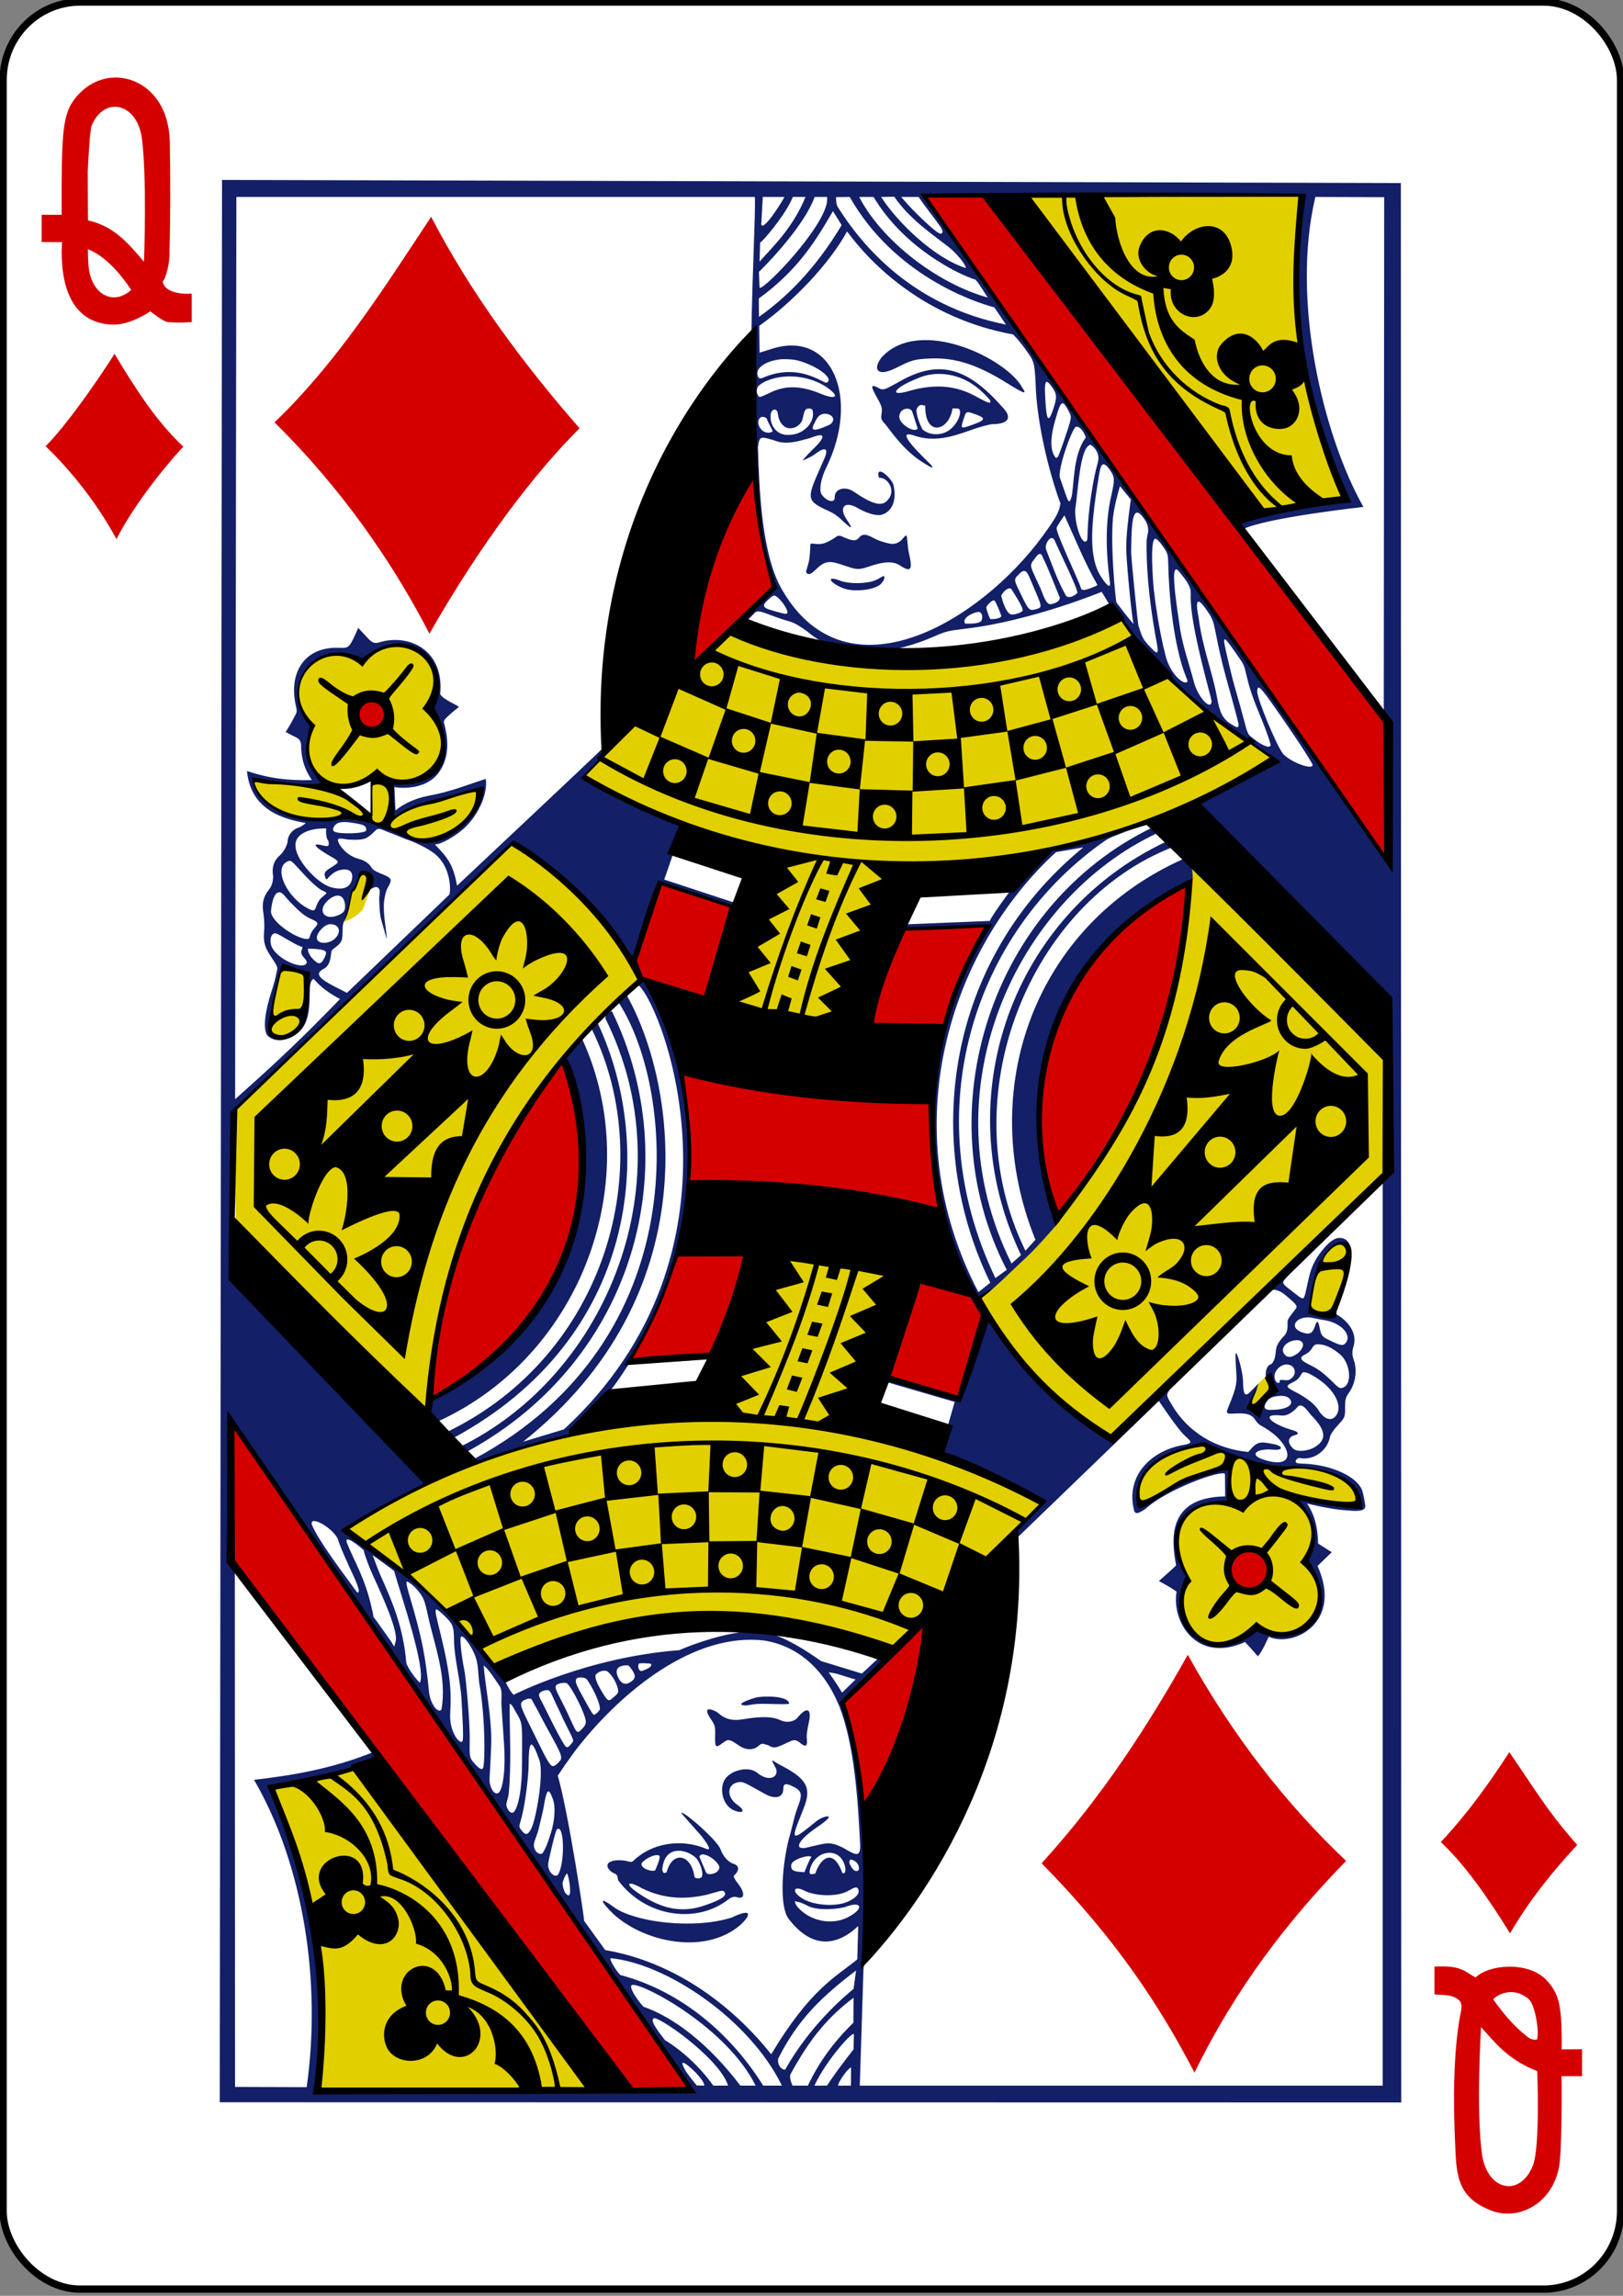 <svg viewBox="260 370 224 313" preserveAspectRatio="none" xmlns="http://www.w3.org/2000/svg" width="744.094" height="1052.362"><rect x="260" y="370" width="224" height="313" fill="#808080" stroke="none"/><rect ry="10.63" rx="10.63" width="223.228" height="311.811" x="7150.843" y="-2435" fill="#fff" stroke="#000" stroke-width=".997" transform="translate(-512.471,486.833) translate(-6377.939,2318.442)"/><path d="M400.693 396.697s25.294 36.56 33.872 43.05c.63.295 11.207-1.726 11.207-1.726-5.42-12.976-8.908-26.402-5.39-41.454zm14.055 57.82c-17.437 4.922-34.842 9.55-53.746 1.528l-20.645 19.945c-.17.515 26.753 12.113 27.176 10.843l-6.627 21.154 15.28 3.363 7.012-22.502s21.094-2.023 30.884-5.382c7.443-2.554 15.14-4.406 21.787-9.955-13.73-8.25-21.136-19.09-21.122-18.992zm-104.882 5.9c-6.61-4.057-11.774 4.29-6.935 8.458-.568 2.434-.76 6.058 1.595 7.65 2.164 1.37 6.202-.05 6.785-.036.04 0 .104 4.382-.232 4.37-.626-.02-2.99-2.033-4.447-2.47-4.925-1.477-11.854-2.206-11.73-1.952.204.427-1.228 1.437 4.268 4.888 2.042 1.282 8.493-.162 13.63 1.46 3.13.986 6.208 2.628 7.907 1.81 2.15-.898 4.654-3.733 5.463-6.042.227-2.522-12.89 2.935-12.093 3.023l-.04-5.083c5.285.582 10.056-3.25 4.86-9.817 3.87-3.846-1.542-13.01-9.03-6.26zm22.023 23.25c-13.002 13.104-39.575 37.698-39.575 37.698l.284 18.356 25.96 23.23c2.057-24.66 16.07-47.675 29.415-59.19 1.225-3.5-13.26-18.865-16.086-20.094zm92.624 4.532c-1.96 15.163-3.74 35.84-29.464 58.827 4.458 7.592 10.132 15.318 18.297 19.006.58 1.304 23.602-23.823 37.765-35.703l-.075-16.092zm-115.942 3.255c-.053.33-1.003 4.313-1.248 4.207.02.217 2.634-.97 2.93-2.063.26-.96.86-2.256.898-2.44-.59-4.1-1.705-1.188-2.58.295zm-9.63 10.6c-.935 2.257-1.81 6.403-1.486 9.1 4.605 2.306 5.857-7.284 4.618-8.2-.742-.314-2.5-.922-3.132-.9zm142.237 43.97c-.43 1.91-.338 2.48.513 2.852 1.49.654 2.16-.136 3.358-3.25.713-1.854 1.348-4.644.774-5.753-2.825-1.97-4.318 4.706-4.645 6.15zm-69.655-4.494c-.904.008-1.774.082-2.58.267-7.6 1.74-7.026 15.022-8.316 20.32-23.882 3.407-30.198 5.03-36.742 7.717-10.174 4.18-13.396 6.73-16.088 8.834 1.69-.198 19.947 16.825 20.89 19.228-1.163-3.295 35.317-11.314 54.746-3.26 2.383.853 20.535-17.616 19.962-19.677 2.356-4.126-22.88-8.76-26.062-11.337-2.61-14.054 17.63-21.753 3.612-21.343-2.55.074-6.195-.775-9.423-.75zm63.513 15.79c-.45.53-.902.812-1.487 1.434l-1.332 1.758.97 1.57 2.488-2.743zm-17.806 17.675c2.62-1.183 11.92-5.69 12.32-4.65l-.197 4.514c-1.423-.466-10.606 1.052-5.295 10.53-3.345 7.53 4.108 11.414 9.33 6.435 10.942 3.754 9.477-7.194 7.22-8.963 1.78-2.764-.458-8.65-1.57-8.67 0 0 9.548 2.153 8.614.453-.426-.776-.96-2.114-3.08-3.53-2.447-1.634-6.744-1.04-10.22-1.77-3.72-.776-6.113-2.106-9.237-2.294-4.716.43-9.117 4.57-7.885 7.945zM310.818 610.53l-13.156 3.517s4.255 9.876 5.728 18.682c1.8 10.77.362 22.482.362 22.482l38.185.194z" fill="#e2cf00"/><path d="M466.146 671.492c-5.027-1.745-5.13-4.91-5.302-8.94-.297-6.116-.244-12.552.633-17.534.336-1.515.517-2.29-.995-2.826-.835-.288-1.67-.172-2.503-.3v-3.77c1.583-.084 3.054-.08 4.392.71.603.368 1.274.774 1.274.774 1.97-1.863 7.143-2.14 9.6.16 1.632 1.644 2.158 3.02 2.264 6.72.078 2.73 0 2.916 0 2.916l2.836-.016v3.668h-2.836s.063 1.824 0 5.776c-.05 3.075-.108 5.086-.323 6.55-.966 5.104-5.512 7.263-9.04 6.112zm5.44-6.315c.99-2.633.576-12.81.576-12.81-4.234-1.627-6.03-4.176-7.753-5.99 0 0-.72 11.297.138 17.38.78 5.046 5.335 5.798 7.04 1.42zm.025-17.113c.23.033.495.05.53-.05.324-.914-.24-4.74-1.196-5.507-2.575-2.066-4.93 0-4.853.093 1.216 1.652 2.643 3.466 4.483 4.897.348.292.644.508 1.038.567zm-126.504 7.207c-16.755-23.912-32.28-46.66-52.89-71.73 0 0 .016-9.69.09-19.3l63.32 90.796zm58.654-31.243c8.3-9.008 14.588-18.61 20.17-28.418 6.36 11.296 13.724 20.5 21.854 28.098-7.97 8.057-15.202 17.277-20.927 28.863-4.654-8.853-10.69-18.09-21.097-28.543zm55.094-2.896c3.54-3.71 6.59-7.864 9.453-12.25 3.182 4.51 5.1 7.887 9.376 12.648-3.67 3.89-6.76 7.796-9.274 12.05-3.03-4.828-6.187-9.317-9.556-12.447zm-79.83-4.47c-.54-4.54-1.464-9.976-2.795-14.654l11.56-10.9c-1.247 9.74-3.162 17.214-8.765 25.555zm55.256-34.356c2.587 3.436-1.78 5.344-3.428 3.815-3.343-3.102 1.553-6.306 3.428-3.816zm-114.636-21.642c-1.918 1.23 3.448-29.968 18.177-46.09 8.96 25.66-6.847 40.05-18.176 46.09zm72.667-.116l-9.782-2.64 4.87-13.68s9.186 2.15 8.403 4.992c-2.55 9.248-3.49 11.328-3.49 11.328zm-45.285-5.26c2.65-4.354 4.66-9.155 6.51-14.068l13.91-1.928-8.06 15.636zm58.958-19.197c-7.57-15.076 1.35-38.936 17.822-45.503-.594 15.287-5.337 30.772-17.822 45.502zm-50.886-4.284c.333-5.355-.28-10.966-1.02-15.938l34.433 4.59 1.203 14.432zm25.198-22.93c1.167-4.59 2.204-8.412 4.457-12.133 2.507.08 12.676-1.592 11.38.384-2.765 3.536-4.088 9.277-5.898 12.887-1.9-.2-10.508 1.28-9.94-1.138zm-22.808-2.63c-3.482-1.23-8.244-1.572-10.095-4.265l3.622-11.478 10.728 3.29zm30.108-109.523l8.408-.08s40.398 51.69 55.54 71.806c-.505 2.047.17 19.4.17 19.4-21.448-30.183-64.118-91.127-64.118-91.127zm-77.47 72.124c-2.26-2.425 1.334-4.574 2.828-2.407 1.315 1.908-1.636 3.685-2.828 2.407zm45.33-8.476c.13-11.977 8.624-26.193 8.536-25.83-.097-.023 1.212 11.71 2.844 15.403-.44.65-10.978 11.18-11.38 10.428zm-36.184-3.974c-6.585-12.59-14.5-22.13-21.39-28.813 8.583-8.12 15.02-18.148 21.623-28.027 5.45 10.363 12.538 19.834 20.486 28.835-7.973 7.83-15.507 18.922-20.72 28.006zm-52.974-25.558c3.857-3.847 9.557-12.6 9.5-12.61 2.714 4.43 5.573 9.015 9.51 12.677-.042-.04-6.102 6.473-9.23 12.596-2.793-5.102-6.48-9.544-9.78-12.662zm-.548-27.847v-3.708h2.775s-.032.3-.01-4.757c.03-7.075.384-9.248 1.8-11.055 3.81-4.867 10.8-3.374 12.635 2.698.14.462.455 1.632.487 3.18.082 4.027.09 10.708-.044 14.88.068 1.636-.515 3.768-.935 4.133.202 1.487 2.54 1.786 4.006 1.67v3.882c.008-.022-1.486.142-3.248 0-.742-.06-2.455-1.473-2.455-1.473s-2.71 1.862-5.145 1.812c-7.967-.165-7.083-10.11-7.06-11.246zm6.382.98s.007 1.397.092 2.33c.28 3.084 2.292 4.682 4.298 4.133 1-.31 1.588-.914 1.588-.914-1.706-2.533-3.734-4.66-5.978-5.55zm7.404-15.432c-.852-4.65-5.23-5.363-6.88-1.428-.298.71-.547 6.314-.547 6.314l.035 6.62c3.553.78 5.513 3.06 7.732 5.647 0 0 .446-11.898-.34-17.152z" fill="#d40000"/><path d="M290.644 394.53l-.317 262.08 163.068.03-.055-261.686zm149.022 2.05c-1.325 14.502-1.557 25.866 5.967 40.905-1.36 1.425-11.598 1.83-14.824 3.517-.06.405.828 1.106.828 1.106 3.375-1.566 16.537-2.995 16.537-2.995-5.512-9.608-10.047-28.088-6.633-42.26l9.5.03-.06 69.828s.747 13.48 1.03 21.074c-5.06-6.537-11.767-15.667-16.148-22.445-5.314-7.477-11.23-16.246-17.305-24.474-1.792-2.592-4.346-5.955-6.43-8.983-3.27-4.677-5.977-8.306-9.37-13.34-3.623-5.213-7.096-9.944-11.403-15.997-3.65-5.152-3.82-5.762-3.82-5.762zm-62.393.272c6.158 10.702 17.182 14.326 19.955 15.048l1.613 2.356c-12.996-2.547-19.956-10.89-23.224-16.05-.254-.402-.226-1.324-.226-1.324zm-6.096 0c-1.703 4.04-4.087 6.363-6.347 8.81l.078-2.6c.07.164 3.383-3.512 4.524-6.21zm2.982 0s.05.69-.157 1.257c-1.305 4.213-9.408 12.21-9.175 11.013l-.082-2.064c-.036.088 6.087-5.83 7.69-10.208zm-5.893 0c-.632 1.176-2.987 4.73-3.2 3.744l.21-3.744zm18.512 0c1.02 1.477 1.947 2.558 3.02 4.07.2.288.322.628.27.758-.162.42-.647.108-1.988-1.08-2.2-1.95-3.697-3.748-3.697-3.748zm-8.196 0l1.99.004c4.122 6.846 11.517 10.488 14.077 11.284.683.753 1.42 2.13 1.705 2.434-6.902-1.87-14.634-7.705-17.77-13.722zm4.84-.03c2.195 3.168 5.634 5.39 7.572 6.905 1.042.816 2.417 2.484 2.29 2.815-4.316-1.364-9.362-6.146-11.678-9.69zm-8.46 1.96l1.2 1.91c-2.906 4.79-6.55 9.107-11.41 12.51l-.026-2.503c5.515-3.972 7.898-7.963 10.236-11.917zm1.945 2.767c3.464 4.666 10.93 11.89 22.903 14.047 0 0 .68.614 1.672 1.965 1.258 1.713 1.278 1.78 1.444 4.588.11 5.14 1.78 12.112 3.438 16.5-.205 1.09-.397 1.646-2.453 4.423-8.57 11.576-26.83 22.525-35.824 7.58-3-4.786-3.29-13.965-3.48-19.688 0 0 .055-.403.078-.512.217-1.04.514-.875 2.137-.43 1.647.707 3.36.136 5.103-.338 1.983-.8 2.148-.184.235 1.602-.66.617-1.47 1.56-1.386 1.516.085-.046 1.198-.5 1.69-.875 1.53-1.163 1.89-.718 1.323.563-2.403 5.434-2.83 5.65.55 7.16.706.314 1.187.665 1.582 1.01 2.31 2.175 1.48 1.003.835.005-.994-1.564-.095-2.39 1.583-1.422 1.122.647 2.595 1.17 3.397.922 1.555-.507 2.03-2.21 1.568-4.085-.37-1.037-2.494-2.87-2.004-.952 1.278-.057 2.38 1.754 1.27 2.98-.836 1.13-2.33.52-4.62-.995-1.267-.95-2.804-.465-2.744.705.04.786-1.073.606-1.796-.396-.4-.556-.13-2.156.625-3.672 4.75-9.55.745-18.808-7.48-16.198-.904.287-1.72.52-1.72.52l-.044-3.653c4.723-3.292 9.733-8.54 12.12-12.87zm4.802 17.142c-1.24 1.497-.8 2.83 1.922 1.488 2.217-1.093 2.524-1.222 4.94-1.31 3.43-.123 6.508.968 10.317 3.304 2.526 1.55 2.894 1.666 2.21.696-2.04-3.903-14.094-9.827-19.388-4.178zm-11.647.447c2.38.598 4.664 2.17 4.266 2.822-.142.234-.28.28-.583.12-1.74-.86-4.517-2.266-8.53-.55-.442.19-.688-.104-.685-.638.004-1.035 1.746-1.862 3.587-1.928.655 0 1.37.032 1.945.173zm13.827 3.026c-1.42.737-1.906 1.13-2.51.8-1.44-.787-1.135-.17-.24 1.416.63 1.118.625 1.348.53 2.033-.1.745-.085.774.638 1.57 1.355 1.78 2.702 3.496 4.73 4.846.63.422 1.476.9 1.54.902.2.007.124-.154-.237-.507-2.597-2.497-4.644-4.736-2-3.785 3.078 1.004 6.007-.247 8.407-1.063.98-.302 2.008-.557 2.263-.556 2.217.003 2.74-.92 1.323-2.327-4.797-5.38-8.777-6.646-14.444-3.327zm11.382 1.008c.992.916 1.514 1.413 1.415 1.652-.107.256-.87-.178-2.15-.86-2.574-1.372-5.492-1.695-9.138-.642-2.83.817-1.996-.48 1.16-1.7 2.524-1.165 6.01-.817 8.712 1.55zm-26.433-1.853c2.163-.033 4.415.677 5.92 1.975 1.052.906.284 1.117-1.424.41-2.582-1.068-4.758-1.238-6.877-.246-.666.31-1.434.68-1.643.66-.355-.24-.505-.936-.198-1.43.85-.835 2.54-1.342 4.22-1.37zm35.64.743c.158.007.398.26.753.76.647.907.672 1.355.135 2.945-.654 1.94-.917 1.626-1.08-1.082-.108-1.757-.11-2.636.192-2.623zm2.144 2.927c.247-.035.535.4.995 1.3.32.627.244.815-.76 3.752-.42 1.23-.814 2.21-.825 2.217-.31.243-.27.22-.4.052-.717-.914-.665-2.697-.05-4.834.468-1.62.722-2.443 1.04-2.488zm-19.484.222c.078-.006.558.098.558.098-.05 4.35 3.315 3.476 3.76.385 0 0 .83-.085.957.12.4.648-.527 2.51-1.912 3.118-1.01.452-2.384.342-3.205-.414-.23-.426-.925-2.043-.795-2.714.16-.39.404-.573.637-.594zm-2.005.51c.035-.003.068-.003.102 0 .33.016.57.105.7.505l.722 2.21c-.532.634-2.547-.65-2.544-1.615.003-.666.504-1.076 1.02-1.1zm-13.68-.006c.507-.05.687.008.746.482.173 1.436-1.264 2.997-3.127 3.082-1.803.202-2.776-1.197-2.72-2.56.004-1.037.896-1.167.995-.348.286 2.367 2.307 2.503 3.23 1.196.35-.512.27-1.773.876-1.852zm22.138.482c.144-.006.336.048.618.145 1.86.593 1.91.88.32 1.453-1.897.684-2.02.773-1.574-.55.248-.738.32-1.035.637-1.048zm-19.712.208c1.38.086 1.495 1.252.282 1.642-1.805.796-2.413.744-1.714-.43.38-.834.72-1.196 1.433-1.212zm-8.624.42c.165-.002.353.06.555.212.21.626.56 1.107.837 1.753-.283.282-.958.278-1.39-.063-.862-.685-.714-1.895 0-1.9zm43.344 1.347c.535.003 1.08.85 1.257 1.483-1.87 2.403-1.576 6.89-2.01 8.244-.378 1.102-.5.15-1.54-2.704-.42-1.152 1.697-6.88 2.186-7.008.035-.01.07-.015.107-.015zm1.912 2.463c.417.238.982.784 1.082 1.643.058.497-.19 1.16-.348 1.815-.377 1.558-.888 4.5-1.072 7.22-.078 1.158-.074 2.2-.125 2.3-.564 1.102-1.75-1.865-1.65-4.227.37-1.886.575-8.492 2.112-8.752zm2.642 3.39c.264.368.432.65.514.966.14.55.022 1.208-.3 2.61-.86 3.714-.735 7.717-.175 11.828.118.864-.483.43-1.39-1.058-.505-.826-.827-1.958-.982-3.294-.315-2.922.295-6.883.814-10.007.23-1.382.39-2.6 1.52-1.043zm1.425 2.26l1.5 1.813s-.64 4.163-.636 6.384c-.105.832.746 9.88 1.024 10.61-.924-1.033-1.355-1.64-2.367-2.94-.114.018-.99-8.914-.386-12.33.366-2.068.865-3.537.865-3.537zm2.356 3.6c.252-.01.573.275.976.84.363.51.54.93.56 1.565.014.464-.215.822-.222 1.648-.043 4.92.622 9.566 1.46 14.044.295 1.602-.28.95-1.23-.065-.87-.928-.887-1.28-1.352-2.6-.093-.263-1.02-9.34-1.012-10.025.032-2.82.113-4.392.438-5.068.107-.22.23-.333.382-.338zm-5.46 9.89s-1.748.9-2.206.583c-.738-2.015-3.403-7.406-3.448-8.36.047-.314 1.092-1.733 1.092-1.733 1.472 3.194 2.797 6.46 4.563 9.508zm-32.91-6.476c-.528.62-1.156.36-2.428-.197-.652-.2-.55.068-1.628.627-.835.434-1.13.446-1.682.44-.73-.005-.993-.26-.995.252 0 .284-.044 1.567-.216 2.23-.235.903-.44 1.302-.31 1.458.37.34.682.133 1.465-.623 1.298-1.254 2.174-.895 3.62-.43 1.645.532 1.986.727 3.49.2 2.132-.743 3.415-.744 4.264-.204 1.462.932 1.904.877 1.3-1.67-.193-.82-.207-2.094-.326-2.314-.136-.25-.508.46-.897.723-.744.5-1.13.49-2.806-.058-.994-.325-2.107-1.39-2.85-.435zm26.977.332c.65 1.53 3.233 6.64 3.155 7.212-.504.452-1.177.782-1.576.377-1.292-2.356-1.68-3.626-2.73-6.27-.312-.634.625-2.245 1.15-1.318zm13.876-.187c.182-.026.564.354.85.734.883 1.183.937 1.33.965 2.598.1 4.6.68 10.01 1.975 14.185.255.822.74 1.82.686 1.956-.435.633-2.45-1.063-3.057-3.642-.84-3.275-1.33-6.693-1.598-8.917-.337-3.912-.335-6.71.177-6.915zm-15.5 2.536c.744 1.436 1.68 3.913 2.313 5.4.287.644-1.184 1.152-1.523.933-.588-.44-.866-1.674-1.252-2.415-1.228-2.685-1.45-2.742-.768-3.578.42-.582.92-1.294 1.23-.34zm18.416 1.648c.108 0 .248.105.425.333.777.92 1.305 1.62 1.508 2.3.147.494.03.864.082 1.758.14 2.343.754 5.54 2.497 12.085.17.638.4 1.393.372 1.598-.17 1.203-1.932-.745-2.445-2.756-.595-2.284-1.68-5.2-2-7.897-.658-4.28-1.023-7.42-.44-7.42zm-19.97 1.73c1.467 3.42 1.583 3.414.66 3.684-.975.286-1.034.193-2.18-2.136-.836-1.7-1-1.912-.298-2.525 1.073-1.263 1.355-.057 1.82.978zm-20.408-.815c-.167.003-.658.375-1.15.57-1.212.48-3.362.513-4.672.118-2.322-.93-1.668.28.386 1.016 1.594.536 4.75.12 5.24-.873.3-.318.41-.835.196-.83zm17.656 1.798c1.308 2.023 1.7 2.83 1.48 2.987-.21.21-1.245.6-1.67.39-.536-.26-1.002-1.51-1.236-2.488.164-.48 1.023-1.336 1.426-.89zm-32.77.852c.586.003 2.106 2.047 1.798 2.415-.086.19-.656.01-1.988-.36-.445-.163-1.45-.295-1.132-.94.158-.293 1.09-1.115 1.323-1.115zm31.366 2.802c-.13.35-1.117.43-1.535.406-.36-.75-.456-1.108-.556-1.604.135-.298.81-1.07 1.144-.918.2.178.845 1.746.946 2.116zm27.217-1.97c.21.006.57.372 1.106 1.14 1.014 1.448.876 1.343 1.604 4.805.825 3.925 1.813 6.72 2.81 10.73.014.666-.255.49-.994.04-1.208-.736-1.605-1.553-1.985-3.68-.65-3.516-2.02-6.768-2.546-10.92-.278-1.375-.3-2.127.005-2.117zm-30.424 1.402c.713-.024.617 1.074.412 1.252-.52.454-1.957.318-2.203.344-.552-.865 1.326-1.567 1.79-1.596zm34.046 3.736c.21.03.772.824 1.825 2.304 1.012 1.422.79 1.19 1.396 3.53.858 3.235 2.276 5.568 3.107 8.545-.002.34-.413.297-.807.136-.767-.32-1.452-.864-2.1-1.396-.445-.48-.442-1.09-1.754-5.602-.474-1.63-.597-2.052-1.188-4.526-.495-2.07-.716-3.023-.48-2.99zm-109.718 9.664c3.44 6.33 2.167 9.14-5.234 10.016-.535-.075-.03 3.244-.045 4.727 3.708-2.122 8.192-2.618 12.325-3.95-1.125 3.604-3.1 7.687-9.083 7.058-6.253-4.832-13.613-1.93-18.606-3.89-2.717-1.012-3.754-4.03-3.786-4.546 3.257.326 6.934 1.024 10.09.796-3.447-2.656-2.44-6.33-1.953-8.012-4.033-5.087-.665-10.808 5.194-9.478.606.138 1.8.727 1.8.727 5.654-5.06 12.205-.307 9.298 6.55zm114.36-3.08c.233-.023.75.588 1.786 2.038 3.074 4.3 5.735 8.3 5.694 8.524-.132.74-3.335-.557-4.144-1.618-.92-1.208-3.51-7.43-3.506-8.418 0-.33.046-.515.17-.527zM308.518 482.16c1.598.235 2.044.37 2.028.995.136.53-3.88.6-4.424.207-.435-.314.126-1.003.555-1.168.62-.188 1.237-.122 1.84-.034zm110.72.57c-22.44 10.598-31.62 38.788-20.294 60.39l-1.56 1.126c-11.104-22.84-2.843-47.315 15.2-59.675.73-.52 2.347-.92 3.098-1.418 0 0-7.36 1.68-9.852 2.653-.505-.017-1.99.507-3.585 2.236-1.395 1.292-5.755 7.303-5.615 7.512l-11.585.467.01.428 11.37-.262c-11.71 19.28-8.832 37.62-1.602 50.458l.178.12c.42.283 1.527-.526 3.82-2.7.946-.895 2.136-2.007 2.648-2.472 1.42-1.3 3.438-3.54 4.826-5.16-7.873-16.045-.107-37.18 18.317-46.704.03-.507-.197-2.056-.197-2.056s-.696-.625-1.107-.56c-20.526 9.04-28.75 31.493-20.405 51.91l-1.376 1.497c-10.488-21.142.77-47.568 20.395-55.055-.01-.478-.434-1.088-.962-.72-21.188 9.837-30.422 34.958-20.043 56.37l-1.308 1.155c-11.808-23.444.634-49.716 20.14-58.693.575-.133-.512-.845-.512-.845zm-114.21.218s-.15 1.25.292 1.675c.202.89-.12.794-.88.613-1.865-.444-.41.617 1.116 1.474 1.504.843 1.302.815-.01 1.647-.88.558-.79.767-.67 1.192.175.63.296.21.66-.126.77-.705 1.382-.882 2.064-.88 1.024.005 1.127.825.946 1.464-.407 1.343-1.79 1.27-2.922.937-1.853-.546-4.88-3.76-4.834-5.653-.13-1.695 2.19-2.42 4.238-2.344zm8.334.414c.718.265 1.622.618 2.617 1.034 1.375.437 2.768 1.147 3.665 1.746 2.734 1.822 2.568 5.467 2.37 5.83L307.89 505.36s-.798-.39-1.55-.773c-2.374-1.212-2.945-1.85-1.627-2.52.64-.327.846-1.026.937-1.71.123-.918.075-.762.623-1.18.955-.727 1-1.027 1.005-2.236.003-.8.086-1.167.377-1.67.23-.4.474-1.232.637-2.188.027-.157.035-.55.065-.687.167-.748.404-.97.563-1.138.158-.17.412-.747.59-1.247.393-1.114.32-.95.956-.826.924.18.792.72.69 1.575-.05.414-.326.706-.232.612.127-.125.694-.393.812-.42.296-.067.59.034.666.498.043.258-.07.733-.062 1.1.018.953.057 2.095.275 2.846 1.05 3.62.84 3.118.483.106-.086-.72-.186-1.78-.082-2.66.073-.623.25-1.392.492-1.812.62-1.08.654-1.294-.69-1.826-.5-.198-1.35-.544-1.526-.89-.216-.42-.856-.996-1.69-1.192-2.03-.477-3.21-2.438-2.918-2.73.192-.19 1.01.06 1.526.078 1.853.066 2.246-.03 3.067-.734.437-.375.633-.71.98-.733.368-.007.836.265 1.107.36zm96.146 2.17c-18.977 15.35-22.302 40.186-12.836 59.35l-1.638 1.286c-11.897-22.478-3.906-46.727 10.71-59.988zm-109.554 1.83c.335-.032.7.46 2.033 1.883.896.96 1.83 1.792 2.322 2.072 1.115.533.87.31-.058 1.192-.95 1.09-.425 1.985-1.56 1.44-2.952-1.386-5.025-5.47-3.105-6.453.144-.075.254-.126.366-.136zm-1.47 4.293c.074-.005.15.006.228.025.365.088.806.773 1.28 1.25 1.313 1.322 1.922 1.908 2.97 2.372 1.032.456 1.06.567.334 1.372-.264.292-.42.644-.483.84-.062.196-.078.445-.3.488-1.15.22-4.97-2.097-5.12-3.695.124-1.496.502-2.607 1.092-2.653zm8.096.445c.663-.017 1.052.573 1.048 1.53-.002.664-.375.934-1.135 1.218-1.622.607-2.622-.554-1.487-1.835.477-.54 1.12-.902 1.574-.913zm-.99 3.897c1.224.004 1.58 1.036.68 1.927-.842.836-2.543.84-2.54-.078.004-.72 1.08-1.854 1.86-1.85zm-7.588 1.234c.828.245 2.843 1.697 3.73 1.867.046.49-.543.625.294 1.546.38.418.412.703.082.88-1.01.538-4.513-1.165-4.748-2.918-.114-.856.17-1.343.642-1.374zm4.57 2.098c1.205.05 2.568.086 2.424.662-.104.417-.535 1.52-1.087 1.314-.267-.1-.527-.368-.713-.546-.643-.617-.814-1.438-.623-1.43zm45.567 4.99c3.51 3.176 16.264 36.372-10.31 60.557l-5.64 1.688c25.514-20.033 21.27-48.475 14.385-60.745 0-.36-.1-.32-.735.256-.556.503-.615.612-.39.705 7.78 11.972 10.688 45.79-19.968 62.107-.514.534.527.453.527.453.053-.44 13.802-3.78 12.832-3.864 12.815-11.327 23.972-38.34 10.083-61.888-.336-.22-.784.73-.784.73zm-4.425 3.757l-.18.748c11.124 21.836.506 48.59-20.17 58.49.342.25.72.422 1.1.6 23.454-12.63 30.217-39.36 19.985-60.062zm-1.86 1.548l-.13.792c9.21 18.584 1.9 44.374-20.078 54.835-.208 1.125.004.796 1.032.743 25.426-13.636 27.817-39.568 19.86-56.408zm-1.58 2.228c-.717.95-2.032 1.44-2.47 2.663 7.388 19.522-2.16 38.316-18.322 46.238-.013.983-.718 3.414.994 3.025 19.968-9.045 28.655-33.09 19.925-52.014 0 0-.114.082-.126.086zm100.3 37.748c.735.052 1.394.275 2.076.364 2.48.32 4.09 2.13 2.982 3.23-.364.36-.873.153-2.484-.636-.74-.362-.86-.7-1.012-1.518-.184-.98-.38-1.078-.628-.318-.252.767-.522 1.243-1.37 1.05-2.377-.554-1.478-2.19.437-2.172zm-26.532 16.622c-5.956-3.38-13.31-9.474-17.516-16.4-2.09 3.923-4.546 11.06-4.546 11.06l-9.348-2.61-.11.194 9.24 2.663-.9 3.083c-.098.333-1.528 3.842-1.528 3.842l14.43 6.735c-.893 1.4-1.87 2.304-3.108 3.61-.7.735-.72 1.688-.72 1.688l20.01-19.084s2.58 3.827 3.54 4.695c.9.815 1.18 1.012.13 1.256-4.7.69-8.35 4.248-7.078 9.023.206.53.62.335 1.51-.226 3.123-2.826 10.752-5.443 11.013-4.78l.03 3.042c-8.213.118-7.37 6.157-6.77 9.396 0 .07-2.375 2.146-2.375 2.146.84.44 1.663.896 2.44 1.44-.723 4.028 2.71 9.866 9.45 6.877.584.598 1.135 1.2 1.778 1.95.69-.8 1.485-2.68 1.485-2.68 3.35 1.515 10.298-1.877 6.743-9.647l1.96-1.87-1.88-1.185c-.05-1.976-.356-3.74-1.535-5.462 0 0 3.16.807 5.5.943 1.445.13 2.663.167 2.542-.706-.036-.257-.252-1.514-.393-1.926-.697-2.035-4.317-3.53-7.832-3.726-.574-.032-1.19-.014-1.314-.163-.23-.278.183-.675.56-.61 1.925.336 3.777-1.087 4.11-2.897.067-.317.46-.9 1.025-1.517 1-1.096 1.08-1.067 1.06-2.652-.012-1.1.18-1.344.688-2.08.656-1.052.96-2.423.63-3.842-.104-.45-.53-1.086-.167-2.207.59-1.822-.706-3.49-2.407-4.44-.136-.038-.095.096-.208.23-1.543.48-3.422-.625-3.422-.625-.387-.19 1.314-10.077 4.84-9.194.586.356.834 2.074.79 2.104.162-.004.25-1.01.022-1.683-.24-.705-.786-1.377-1.838-1.178-.815.153-1.757 1.235-2.183 1.778-1.647 2.1-1.665 3.438-2.215 5.67-.265 1.056-.294.995-1.754-.146-1.05-.82-1.557-1.08-1.192-1.56.164-.217.843-.9.843-.9l12.76-12.28V654.35h-72.167l.505-15.804c1.354-11.112-1.028-34.446-2.83-36.64 1.39-1.563 5.704-5.33 5.466-5.5l-.572-.337-2.28 2.098-5.634-1.706c-2.403-1.66-4.855-3.195-7.4-3.848-4.152-1.066-12.152 2.33-12.16 2.366-12.78.946-23.014 6.136-22.87 6.096-.557-.51-1.294-2.142-1.313-2.132-6.588-9.168-13.064-14.303-21.912-20.57l11.207-6.19-26.558-27.748-.234-22.532 38.472-36.78c.227-.634 12.274 8.51 16.76 15.95.86-3.637 2.462-6.94 3.796-10.512.14-.326 7.654 2.78 9.884 2.91.333.02.602-.33.602-.33l-9.918-3.227 2.03-5.808s.705-1.58-.092-1.84c-4.52-1.463-8.763-4.04-13.087-6.236 0 0 2.02-2.247 2.05-2.346.028-.093.847-1.298.652-1.713-2.2 2.135-20.15 18.78-20.15 18.78-.51-2.856-1.312-3.855-3.057-5.618.95-.046 2.44-.985 3.3-1.612 2.63-1.916 4.06-5.336 3.717-7.334-2.525.804-4.805 1.746-7.968 2.32-1.78.323-3.465 1.125-4.487 1.986l-.157-3.187c.006.036 4.255.744 6.223-2.107 1.695-2.458 1-5.27.61-6.705.044-.318-.05-.283.68-.956.54-.497 1.383-1.14 1.383-1.14.036-.18-2.194-1.007-2.57-1.762.592-5.908-4.128-8.19-8.124-7.14-.747.226-1.104.366-1.992-.623-.132-.148-1.197-1.273-1.197-1.273s-.47 1.083-.71 1.56c-.784 1.544-1 1.08-2.69 1.16-4.278.21-6.187 3.666-5.205 7.908.23.996.127.842-.527 2.1-.334.644-.88 1.464-.88 1.464s.786.435 1.315.672c.783.35.824.76.82 1.54.11 1.722.488 2.874 1.478 4.353-3.35.077-5.923-.236-8.958-1.244.464 4.667 3.905 6.405 8.12 7.09 0 0-.443.412-.908.596-.986.285-1.603 1.15-1.594 1.926-.142.74-.62 1.485-1.063 1.88-.656.568-1.195 1.37-.937 2.917-.066 1.12-.337 1.445-.666 1.874-.662.86-.885 1.714-.72 2.844.077.527.24 1.653.13 2.817-.18 1.94.514 2.668 1.396 4.033.572.885.45.91.32 1.55-.318 1.542-.648 2.335-.99 3.507-.768 2.623-.797 4.613-.17 5.125.945.77 2.014.54 2.512.385 3.728-1.15 3.083-4.812 3.28-7.27.106-.63.32-.934.53-.904 1.055 1.234 2.17 1.947 3.604 2.725-4.962 5.05-8.203 8.14-14.475 13.65l.17-123.006h71.558s.075.91-.096 5.36c-.31 9.046-.69 18.522-.096 27.743.1 3.192.034 6.343.492 9.5.447 3.077.645 6.394 2.082 9.26.578 1.553.596 1.433-1.605 3.468-1.08.997-1.997 2.06-1.957 2.247.013.062-.048.296.118.164.11-.088.908-.878.996-.982.596-.703 1.594.2 4.998 1.16.668.188 1.61.816 2.328 1.337 5.09 4.287 12.248 2.95 17.6.612 1.52-.664 1.892-.733 4.333-1.022 9.04-1.072 18.7-5.02 18.68-5.01l1.18 1.934s.443-.082.76.404c5.198 9.82 22.173 21.04 21.87 20.52l-11.094 6.143c8.077 9.98 26.55 26.913 26.55 26.913l-.426 24.336c-4.96 3.965-9.32 8.512-13.68 12.952-1.255 1.24-2.14 1.95-1.664 1.973 1.132-.173 2.11.944 3.03 1.718.584.65.443.59-.23 1.48-.473.624-.646.804-.648 1.256.016.872.01 1.457-.767 2.112-.48.606-.757.994-.844 1.712-.088.717-.08 1.177-.574 1.81-.836.18-.915 1.395-.768 1.94.875.867.476 1.807.557 1.61-1.67 1.814-3.425 3.385-2.304.85.505-.945.68-1.728.68-1.728s-.804.834-1.225 1.228c-.644.596-.88.245-.9-1.607-.08-1.4-.672-3.356-.907-3.73-.13-.21-.153.153-.092 1.502.082 1.774.294 2.29-.33 4.06-.845 2.395-1.446 2.734-.075 2.65 1.3-.077 2.397-.09 2.966.684.192.262.44.71.964.973 1.068.584 1.918 1.232 2.512 1.878 1.92 2.09 1.37 3.957-2.344 2.69-1.956-.667-.675-1.506 1.427-1.312 1.29.12 1.508-.356.39-.698-2.08-.385-2.414-.62-3.784 1.01-5.758-.57-8.99-3.787-10.544-6.41-.65-1.095-.848-1.305-.396-1.926.178-.246.07-.17-.237.168-.307.34-1.144.623-1.42.867-1.934 1.93-3.895 4.002-5.637 5.57zm25.057-13.514c.978.12.96.94.086 1.73-.82.62-1.38.74-1.844.275-.81-.817.236-2.01 1.758-2.005zm2.846.57c.788-.005 1.792.358 2.986 1.35 1.425 1.183 1.75 4.05.442 4.547-.548.206-.633.003-1.8-1.107-.788-.748-1.643-1.425-2.484-1.825-1.717-.817-1.937-1.126-.777-1.683.245-.125.56-.42.706-.652.297-.477.387-.63.926-.632zm-1.855 3.816c.23.006.534.145 1.01.4 2.895 1.58 4.31 4.06 3.33 5.458-.642.918-1.688.567-2.485-.734-.45-.733-1.64-1.67-2.994-2.357-1.55-.785-1.582-.898-.463-1.434.46-.22.804-.53 1.03-.927.26-.46.28-.414.574-.405zm.93 5.905c2.185 2.18 1.935 3.36.515 4.248-.97.607-2.526.758-3.036.256-.825-.72-.803-1.546.108-1.81.85-.183.53-.523-.263-.725-2.835-.803-4.578-2.308-1.496-1.982.883.094 1.74-.594 2.202-1.142.67-.812 1.572.764 1.967 1.157zm-149.12.84l63.818 91.362-51.593-.1s-.194-.67.226-6.147c.622-7.43-.332-13.874-2.09-21.126.222-.025-2.47-8.805-4.565-13.094-.38-.9-.318-.986.918-1.145 3.652-.587 7.586-1.47 11.234-3.014 1.696-.15 4.187.51 4.052.304-.06-.1-2.208-2.067-2.208-2.067-5.957 2.38-11.454 3.25-16.63 3.842 6.87 11.69 9.32 27.604 7.262 41.9l-9.886-.03-.03-70.353zm11.406 13.53c.9-.034 3.147 1.55 3.42 2.743.057.244.64 1.71 1.296 3.073.013.25 2.225 4.245 1.253 3.897-1.934-2.628-5.39-7.103-6.26-9.283.003-.29.04-.42.29-.43zm6.894 3.997c.12.66.79 2.386 1.32 3.524 1.376 2.964 3.51 7.612 3.075 8.935-.292.89.008.844-.773-.257-.38-.538-1.573-2.2-1.86-2.584-.697-.937-.227-.078-.626-1.602-.95-4.312-2.485-6.577-3.482-9.096-.356-1.183 1.89.602 2.346 1.078zm1.227.657c.185.13 2.714 1.91 2.97 2.164.897 3.19 4.48 13.403 3.553 15.228-.323-.253-1.69-1.9-1.878-2.75-.414-4.883-1.964-8.395-3.626-12.035-.468-1.097-.835-2.194-1.02-2.606zm4.757 3.587c.8.39 1.63 1.285 2.1 2.084.313.542.474 1.18.77 2.523.916 4.168 2.664 8.392 1.878 12.84-.49.664-1.557-.844-1.71-2.33-.505-4.923-.94-7.282-2.67-13.073-.337-1.124-.59-2.004-.368-2.043zm4.062 3.82c.17.007.522.325 1.106.874 1.137 1.068 1.297 1.46 1.304 3.23.037 2.604.904 5.575 1.04 8.203.076 1.516.354 5.438.12 5.67-.33.457-1.8-1.205-1.686-3.752.187-3.062.035-5.367-1.27-10.664-.604-2.45-.91-3.495-.648-3.555.01-.004.023-.006.034-.006zm117.826-15.467c4.56 2.927 2.952 8.33 1.975 8.994 6.297 7.956-3.49 12.03-6.597 9.17-4.598 4.57-12.488.74-9.45-6.79-.003 0-5.775-11.03 5.614-10.294 0 0 .196-4.457-.125-4.66-4.067-.274-9.593 3.64-11.158 4.722-.87.525-1.06.275-1.06.275-.215-2.314-.22-3.373.72-4.663 1.64-2.25 4.352-3.012 7.914-3.794 4.41 1.357 8.607 3.488 12.692 3.157 2.25.013 4.55.377 6.73 1.547 1.472.693 2.238 3.297 2.238 3.297-2.308 1.208-9.494-.96-9.494-.96zm-2.17-16.357c.02-.79.912-1.67 1.79-1.568 1.207.087 1.365 1.516.292 2.042-.31.25-1.31-.12-1.366.16.073.485-.417.28-.512.105-.166-.208-.204-.503-.203-.74zm-.73 3.114c.442-.31.812-.337 1.258-.396.685-.083 1.56.02 1.755.738.19.704-1.16 1.12-2.253 1.137-.556.01-1.2.118-1.367-.272-.157-.365.382-1.04.606-1.206zm-138.013-50.307c.88-3.058.33-4.77 1.796-8.54l3.57 1.19s.15 3.696-.57 5.755c-.72 2.058-3.086 3.7-4.797 1.595zm26.588 82.702c.42.05 1.455 1.522 1.922 2.868.428 1.248.287 2.833.6 4.178.7 4.608.658 9.225.472 10.62-.092.696-.54.413-1.154-.25-.892-.964-.77-.985-.758-3.66.01-2.295-.5-7.964-.734-9.115-.434-2.13-.614-4.16-.512-4.51.028-.098.086-.14.164-.13zm41.747.55c4.597.733 8.272 3.87 10.377 9.037 2.033 5.253 2.533 12.42 2.85 19.01-.023 1.575-.673 1.177-2.375.198-1.86-.91-2.256-.646-4.97-.024-1.696.39-1.543-.763 1.245-2.675.95-.62 2.053-1.446 1.69-1.57-.184-.062-1.033.166-1.647.662-2.735 2.21-3.476 2.748-2.688.6.2-.544.833-2.05 1.098-2.773.99-2.7-.15-3.855-3.515-5.564-.842-.428-1.396-1.14-.556.352.687 1.222-.733 2.207-2.492.778-1.222-.994-3.68-.332-4.472.908-.768 1.2-.357 3.44 1.157 4.166 1.334.575 1.832.162.54-.733-1.658-1.15-1.335-3.09.53-3.084.46.002 1.272.515 3.327 1.632 1.47.796 2.518.46 2.52-.73 0-.794.455-.73 1.423-.25 1.302.643 1.16 1.226.47 3.026-.463 1.257-.694 2.685-1.12 4-1.096 4.42-1.242 9.43-.03 10.99 3.228 4.152 6.655 3.712 9.59.968l-.126 4.547c-2.99 2.4-6.487 4.037-11.883 12.94-1.882-2.365-9.957-12.028-22.906-14.212l-2.913-3.986c.05-.248-2.177-14.827-3.633-19.79 0 0 1.602-2.433 3.057-4.226 5.815-7.163 15.642-15.36 25.455-14.195zm-16.887 4.14c-.498.157-.66-.836-.39-1.025.6-.05.81-.032 1.412.013.453.028.442.547-1.022 1.01zm-21.85-.745c.645.46 1.434 1.7 2.206 2.83.427.626.185 1.663.25 2.686.095 1.452.256 3.844.36 5.314.198 2.866-.07 5.264-.49 6.13-.427 1.034-1.295.32-1.51-1.097-.053-.34.23-3.856.23-5.787 0-3.32-.848-7.418-1.047-10.075zm19.6-.02c.227-.013.4-.005.552.19.697.892.98 1.432.345 1.922-.842.702-1.608.525-2.075-.81-.3-.95.41-1.25 1.177-1.302zm-2.597.787c.752.504 1.498 1.83 1.576 2.786-.048.263-.28.486-.784.893-.5.46-.658.43-1.216-.45-.876-1.368-1.285-2.27-1.114-2.74.438-.456 1.007-.638 1.54-.488zm30.61.173c1.253.107 2.493.68 3.714.968l-1.863 1.8c-.553-.922-1.184-1.845-1.85-2.768zm-33.394.94c.688.895 1.888 3.238 1.824 4.108-.175.296-.447.56-.736.727-.23.062-.435-.34-1.21-1.713-1.35-2.387-1.747-3.06-1.046-3.348.368-.04.93-.024 1.168.224zm-2.722.554c.75.667 2.552 4.225 2.604 5.226-.02.282-.104.526-.27.715-1.134 1.22-.847 1.023-2.533-2.448-1.424-2.854-1.8-3.136-.858-3.457.208-.07.73-.165 1.057-.036zm-2.707.928c.495-.008.634.82 1.597 2.702 1.613 3.56 2.218 4.054 1.853 4.434-.45.567-.713.966-1.14.277-.973-1.58-1.938-3.6-2.844-5.37-.725-1.323-.79-1.483-.324-1.807.266-.185.664-.232.857-.235zm28.79 1.01c-.605.17-3.042.943-1.55 1.083.303.03 1.067-.162 1.605-.2 1.51-.104 4.647.18 4.535-.108-.287-1.084-3.766-.984-4.59-.773zm-30.9.334c0 .06.392.754.78 1.433 2.294 4.43 3.568 6.042 3.16 6.742-.334.423-.852.955-1.16.83-.492-.204-1.15-1.654-2.79-4.936-1.695-3.39-1.87-3.644-1-4.085.357-.165.79-.288 1.01.017zm-2.29 1.562c1.054 1.713.916 1.488.903 7.062-.007 3.468-.453 5.68-1.033 6.535-.304.448-.84.185-1.106-.69-.12-.4.226-.995.29-1.628.41-4.174.124-8.345.134-12.295.318-.033.643.738.813 1.017zm27.178 1.367c.49.702.37 1.266.367 2.21-.005 1.33.09 1.43 1.01.756.817-.596.882-.634 2.337.353.862.585 1.95.65 2.656.004.496-.456.668-.25 1.333-.077.722.402.928.464 2.48-.29 1.05-.464 1.092-.53 1.716-.203 1.097.967 1.26.617 1.11-.647.004-.44.132-1.266.262-1.8.546-2.25-.338-2.275-1.507-.842-.452.555-1.46.796-2.414.348-1.366-.64-3.497-.382-5.073-.117-1.864.313-2.727-.2-3.476-.84-.425-.362-1.394-.685-1.502-.407-.107.276.113.713.7 1.55zm-25 3.155c.234-.05.592.64 1.116 2.106.678 1.892-.505 8.464-1.216 9.54-.376.565-.618.91-1.39-.135-.308-.46-.07-.606.236-1.898.464-1.966.854-5.147.88-6.627.005-1.92.11-2.928.376-2.985zm2.377 6.376c.168.012.364.392.633 1.14.38 1.03.195 3.013-.305 4.53-.29.885-.564 1.828-1.057 2.62-.168.442-1.03.287-1.266-.697-.15-.622.368-1.395.618-2.386.252-.995.54-2.26.68-2.898.264-1.556.45-2.327.697-2.31zm18.392 2.913c-.02-.003-.04 0-.053.005l-.014.014c-.04.04 1.794 2.036 2.285 2.594.258.218 2.465 2.9 1.093 2.285-3.464-1.435-7.517-.73-10.013 1.677-.312.3-.57-.007-1.516-.078-1.94-.145-2.643.624-1.464 1.58.18.145.557.21.728.445.156.216.11.6.19.71 3.75 4.975 10.69 5.943 15.05 2.693.548-.41.856-.553 1.367-.4 1.013.3 1.103-.548.207-1.735-.39-.517-.87-1.114-.59-1.286.553-.476.826-1.254-.136-1.545-.664-.2-1.407-.94-1.78-1.97-.436-1.203-4.705-4.9-5.352-4.99zm-17.016 2.178c.815-.018.853 4.795-.048 6.256-.463.553-1.52-.475-1.362-1.53.12-.804.986-4.42 1.183-4.61.08-.075.16-.113.228-.115zm16.61 3.006c.684-.007 1.62.3 2.364.97.403.365 1.107 1.94.815 2.555-.082.315-.927.297-1.004.067-.464-3.176-3.04-3.637-3.857-.672 0 0-.53.45-.598-.418.184-1.684.975-2.488 2.28-2.5zm20.735.275c.82-.014 1.6.397 2 1.27.28.61.31 1.123.2 1.39-.084.2-.36.114-.36.114-1.307-3.584-3.085-1.927-3.73.055 0 0-.672.206-.756-.007-.084-.214-.03-.617.236-1.175.51-1.065 1.483-1.63 2.41-1.647zm-17.484.223c.462-.025 1.254.35 1.846.95.602.605.66.967.175 1.417-.29.27-1.33.538-1.53.068l-.875-2.043c-.083-.194.174-.38.384-.392zm-6.3.097c.52 0 .628.12-.185 2.012-.174.404-2.262-.183-1.864-.964.598-.62 1.533-1.05 2.05-1.048zm20.91.15c.208-.01.377.02.45.115-.188.067-.977 2.063-.977 2.063-.745-.09-1.636.015-1.797-.594-.152-.576.15-.926 1.198-1.33.318-.114.778-.24 1.125-.255zm6.108.51c.79.29.976.96.875 1.305-.077.262-.45.265-.715.063-.252-.292-.623-.79-.594-1.125.082-.334.182-.337.434-.242zm-39.377 1.845c.244.457.683 3.048.17 2.98-.497-.127-.73-.908-.816-1.612-.018-.145.425-1.35.647-1.368zm8.7 1.383c.23-.033.81.17 1.67.657 2.835 1.37 5.74 1.563 8.827.873 1.78-.46 2.234-.732 2.485-.427.427.52-.247 1.04-2.76 1.884-2.756.926-5.616.77-9.377-1.883-1.01-.712-1.14-1.06-.845-1.102zm31.45.714c.468.87-1.12 1.696-1.925 1.93-1.71.493-4.3.263-5.764-.616-.122-.074-.24-.153-.35-.236-1.19-.886-.7-1.52.626-.836 1.425.735 4.326.87 5.864.128.77-.372 1.3-.84 1.55-.37zm-35.193 1.623c-.16.036.11.435.66 1.034 3.878 4.35 13.13 6.71 18.328 2.226 1.628-1.528 1.38-2.215-1.188-.994-2.84.934-6.877 1.057-10.367.54-1.717-.232-4.513-.89-5.93-1.928-.895-.653-1.364-.91-1.503-.88zm26.733.13c.237.02.652.108 1.552.576 1.313.684 4.297.45 5.273.09 2.06-.76 2.48.205.53 1.282-2.172 1.315-5.17.8-6.92-.893-.542-.487-.835-1.09-.597-1.14.023-.005.128.083.162.086zm-25.703 7.698c7.635.697 19.157 8.274 23.65 17.375h-2.586c-4.512-7.162-11.458-12.927-19.7-15.078-.325-.25-1.538-1.98-1.363-2.297zm33.89 1.667l-.353 2.516c-1.28 1.05-5.97 4.935-9.448 11.02-.724-.035-1.076-.91-.955-1.503 2.786-5.49 6.116-8.523 10.757-12.033zm-30.858 1.97c1.75-.12 13.147 6 16.985 13.738h-2.1c-4.318-5.622-9.116-9.29-13.375-10.76-1.035-1.093-2.17-2.93-1.51-2.98zm30.504 1.75l-.02 3.4c-2.726 2.655-4.72 5.325-6.28 8.588h-2.117s-.47-.933-.306-1.514c2.407-4.33 4.712-7.483 8.724-10.474zm-17.313 11.988h-2.048c-1.73-2.445-4.298-4.797-6.657-6.197-.966-1.197-2.05-2.674-1.613-2.914.026-.884 9.095 5.243 10.32 9.112zm17.36-6.917l-.046 1.967c-1.387 1.774-2.55 3.26-3.66 4.95H372.4c1.59-3.436 5.59-7.845 5.45-6.916zm-23.518 3.808c.632.167 2.94 2.372 2.867 3.11l-1.04-.03c-.583-.736-1.274-1.502-1.684-2.256-.257-.476-.422-.918-.144-.824zm23.115.608c.007-.002.01-.002.014 0 .005.002-.02 2.502-.02 2.502h-1.752c-.188-.034.85-1.89 1.76-2.502z" fill="#131f67"/><path d="M413.912 396.247c-8.59 0-17.276.048-26.94.15l65.248 92.577.052-20.566-20.938-27.02c4.765-1.47 10.584-2.485 15.166-2.893-5.885-13.045-8.828-25.297-6.236-42.088-9.27-.107-17.762-.158-26.352-.16zm25.266.59c-.51 5.928-1.182 12.538-.107 19.88-3.394-1.24-4.19.878-4.754 1.1-.638-1.424-3.005-3.888-5.685-.992-1.392 1.506-.715 4.34 2.52 5.616-3.704.285-5.63-2.88-6.278-6.144-2.002-1.28-4.106-2.547-4.306-7.04l1.026.172c-.34 3.134 2.915 4.73 4.82 3.235 1.233-.944 1.365-2.4.88-4.664.99-.204 3.307-1.175 2.694-4.153-.846-4.11-5.07-3.63-6.998-.925-1.604-1.985-4.544-2.353-5.724.73-.656 1.717.84 3.645 2.54 4.018-3.776.724-5.68-4.483-5.892-8.008l-1.564-2.777c10.21-.06 14.676-.047 26.83-.048zm-51.144.1l7.578.006 55.307 71.57.115 17.817zm19.16.006l1.208.014c.946 6.3 4.57 10.86 10.765 13.08.322 5.146 2.804 12.137 12.22 14.5-.277 5.81 3.456 11.363 7.453 14.025 0 0-1.08.267-1.923.348-5.373-4.26-6.697-10.534-7.23-13.123-.182-.374-.694-.464-1.1-.555-4.6-1.625-8.47-5.402-10.052-10.013l-.995-4.526c.002-.582-.116-.31-1.483-.812-3.547-1.305-6.827-5.143-8.298-9.727-.774-2.41-.566-3.212-.566-3.212zm-4.873.014l4.246.005s.025.75.087 1.237c.57 4.512 4.624 10.175 8.757 12.054.585.266 1.398.64 1.59.816 1.154 7.398 4.508 11.854 11.586 14.906.112.116.432.19.526.338.965 4.574 3.074 9.878 7.086 12.794l-1.734.18zm20.74 7.765c.96 0 1.738.78 1.738 1.74s-.78 1.733-1.738 1.733c-.96 0-1.74-.774-1.74-1.734s.78-1.738 1.74-1.738zm-58.596 9.488c.1.25-23.746 20.422-21.426 58.374l-.69.773.188.27c-.787.894-1.546 1.61-2.405 2.483 4.946 3.15 13.565 6.59 13.592 6.5l-1.647 3.817 10.302 3.327-1.38 3.628s-7.168-2.377-10.14-3.367c-1.464 3.25-2.352 6.68-3.418 10.06-.102.273-.336.142-.702-.385-5.35-9.127-16.343-15.713-15.972-15.06l-38.978 36.982-.265 22.856 26.975 27.8s-7.806 3.842-11.5 6.36c2.872 2.346 6.123 4.15 8.98 6.367 5.905 4.166 9.892 10.29 13.72 14.437 18.055-8.952 36.238-8.453 51.94-3.02-1.828 1.926-3.87 3.594-5.756 5.68 4.564 11.978 3.104 35.762 2.874 36.41 9.503-9.71 23.64-30.525 21.754-59.834l4-4.01c-.074-.204-10.005-5.52-14.143-6.678l1.144-3.642-9.91-3.096 1.107-2.893 9.872 2.858c1.868-4.59 3.848-11.017 3.848-11.017 3.943 5.9 8.288 11.264 17.233 16.722l38.756-37.08-.25-23.84-26.386-26.385 10.983-5.724c-1.056-.85-2.586-1.658-3.67-2.51-.078-.062.217-.246.14-.305-.277-.213-.478-.385-.76-.58-.062-.044-.26.242-.323.198-3.727-2.614-7.455-5.185-10.39-8.312-.072-.08.036-.405-.038-.483-1.524-1.628-3.042-3.144-4.593-4.747-.72-.726-1.91-2.45-1.91-2.45l-.066-.57-1.667-2.095c-5.365 3.165-28.243 11.11-50.38 2.314l4.207-4.207c-1.12-2.702-1.847-5.717-2.135-8.187-1.16-9.904-.716-27.738-.716-27.738zm69.782 5.607c1.013 0 1.836.823 1.836 1.836 0 1.013-.823 1.835-1.836 1.835-1.012 0-1.83-.822-1.83-1.835s.818-1.836 1.83-1.836zm5.74 2.184c.935 4.562 2.99 11.186 5.036 15.65l-2.438.27c-1.985-1.29-4.083-3.17-4.304-5.84-5.368.04-6.937-8.378-4.977-7.368-.25 2.877 1.814 4.01 3.838 3.728 1.744-.243 3.25-2.65 1.177-5.307.922-.358 1.373-.63 1.67-1.132zm-76.073 13.49c.356 5.834 1.5 10.088 2.57 14.495l-10.607 10.008c.828-9.135 3.51-17.298 8.037-24.503zm50.87 19.214l1.346 1.932c-15.328 9-41.49 9.637-57.428 2.048l2.115-2.014c14.015 6.328 36.833 6.798 53.965-1.966zm-99.55 3.004c-1.545-.02-3.327.57-5.217 2.01-7.03-3.204-11.637 4.284-7.288 9.244-.644 3.57-1.13 4.234 1.555 7.848-2.853.363-6.455-.383-9.52-.855.518 5.287 8.088 6.517 11.24 5.936 3.402-.736 6.612.948 6.752.987 2 .558 3.243 1.52 5.216 1.985 3.255.774 8.02-3.04 8.71-6.66.065-.487.215-.928-.054-1-2.224.568-4.667 1.37-6.834 1.845-2.122.52-3.72 1.034-5.337 2.3l-.135-4.368c11.015.523 6.22-9.95 5.598-10.4 2.046-4.132-.416-8.82-4.685-8.872zm100.124.328l2.395 5.763-6.366 2.157-1.627-5.64zm-100.583.174c3.744.037 7.093 3.98 3.497 8.395 6.97 6.147-1.962 12.735-6.215 8.162-5.663 5.186-11.68-.23-8.515-5.878-6.04-5.405 1.408-12.653 6.496-7.985 1.25-1.92 3.036-2.71 4.738-2.695zm43.47 2.11c.895 0 1.622.728 1.622 1.624 0 .896-.727 1.623-1.623 1.623s-1.623-.727-1.623-1.623.727-1.623 1.623-1.623zm-41.475.122c-.094 0-.205.043-.325.15-.182.016-.576.693-1.565 1.84-1.72 1.992-1.904 2.01-1.904 2.01-1.832-.598-3.057-.275-4.264.49 0 0-1.376-.262-3.274-1.848-.866-.724-1.332-.88-1.483-.493-.16.415.232.822 1.893 1.952 2.3 1.564 2.156 1.445 2.156 1.445-.142 1.374.08 2.49.6 3.532 0 0-.404.975-2.036 3.112-.462.604-.84 1.26-.84 1.46-.004.83.722.272 2.39-1.836.654-.827 1.55-2.01 1.55-2.01 1.96.68 2.648.266 3.876-.17 0 0 .42.313 1.49 1.165 1.955 1.56 2.378 1.725 2.62 1.528.322-.267.28-.354-.46-.89-2.206-1.596-2.964-2.518-2.964-2.518.448-1.747-.042-3.192-.523-4.103 0 0 .035-.223 1.28-1.613.914-1.02 2.165-2.632 2.086-2.864.02-.144-.1-.34-.304-.338zm45.134.352l5.733 1.783-1.265 5.96-6.11-1.97zm41.49 1.464l1.598 5.815-5.965 1.584-.976-6.172zm4.186.096c.897 0 1.623.727 1.623 1.623s-.726 1.623-1.623 1.623c-.896 0-1.622-.727-1.622-1.623s.726-1.623 1.622-1.623zm13.558.208l5.013 4.463-5.563 2.81-2.68-5.814zm-47.275 1.29l5.825.685-.237 6.26-6.683-.893zm-20.208.067l6.48 2.844-2.336 6.53-6.638-2.85zm16.706.506c2.39.374 1.747 3.193 0 3.246-.895 0-1.622-.726-1.622-1.623s.727-1.624 1.623-1.624zm20.958.005l.797 6.266-6.047.367-.13-6.366zm4.16.716c.895 0 1.622.727 1.622 1.623 0 .895-.727 1.622-1.623 1.622-.897 0-1.623-.727-1.623-1.623 0-.897.726-1.624 1.623-1.624zm-84.186.588c.925 0 1.676.746 1.676 1.67 0 .925-.75 1.677-1.676 1.677-.924 0-1.67-.75-1.67-1.675s.746-1.67 1.67-1.67zm71.608-.06c.896 0 1.623.725 1.623 1.62 0 .898-.727 1.624-1.623 1.624-.897 0-1.623-.726-1.623-1.623 0-.896.726-1.622 1.623-1.622zm28.482.4l2.357 6.438-6.61 2.13-1.868-6.613zm4.636.173c.897 0 1.623.727 1.623 1.623s-.725 1.623-1.622 1.623c-.896 0-1.623-.727-1.623-1.623s.727-1.623 1.623-1.623zm11.423 1.826l4.27 3.02-2.115 1.177c-.554-1.327-1.533-2.9-2.154-4.197zm-61.03.584l6.303 1.367-.96 6.603-6.88-1.372zm-18.744.363l3.347 1.574-2.208 5.5-5.414-2.882zm14.963.357c.895 0 1.62.727 1.62 1.623s-.725 1.623-1.62 1.623c-.898 0-1.624-.727-1.624-1.623s.726-1.623 1.623-1.623zm36.402.362l1.125 6.602-7.11 1-.44-6.733zm26.617.125c.896 0 1.622.726 1.622 1.623 0 .896-.726 1.623-1.623 1.623s-1.624-.726-1.624-1.622c0-.897.727-1.623 1.623-1.623zm-5.043.048l2.352 5.82-6.956 2.908-2.058-5.824zm-17.736.42c.898 0 1.624.727 1.624 1.623s-.726 1.623-1.623 1.623c-.895 0-1.622-.728-1.622-1.624 0-.896.727-1.623 1.623-1.623zm-23.486.662l6.655.12-.078 6.676-7.288-.202zm53.23.464l2.618 1.815c-26.942 17.324-64.788 19.472-94.323 2.42 0 0 1.205-1.203 1.892-1.908 26.625 15.934 65.496 13.698 89.812-2.328zm-56.838.752c.896 0 1.622.727 1.622 1.623s-.726 1.623-1.622 1.623c-.897 0-1.623-.727-1.623-1.623s.726-1.623 1.623-1.623zm13.663.367c.896 0 1.622.726 1.622 1.622 0 .896-.726 1.623-1.623 1.623s-1.623-.727-1.623-1.623.726-1.623 1.622-1.623zm-31.7.893l6.95 2.01-1.182 5.486-7.622-2.194zm-4.597.038c.896 0 1.623.728 1.623 1.624 0 .897-.727 1.623-1.623 1.623-.897 0-1.623-.726-1.623-1.623 0-.896.726-1.623 1.623-1.623zm53.983 1.17l1.662 6.158-7.684 1.643-.928-6.056zm4.415.894c.897 0 1.624.726 1.624 1.623 0 .896-.727 1.622-1.623 1.622-.895 0-1.622-.727-1.622-1.623 0-.897.727-1.623 1.623-1.623zm-100.39.956l-.013 4.318c-1.274-1.05-2.714-2.17-4.188-3.3 1.502.08 2.9-.334 4.2-1.018zm-15.826.106c.35-.003 1.17.284 2.15.28 3.128-.01 8.973.967 10.702 2.386.576.472 1.44.89 1.908 1.652 0 .363-.515.373-1.27-.096-1.45-.9-3.86-1.702-7.086-2.15-.583-.08-.655-.057-.657.218 0 .34.54.537 2.238.816 2.2.36 2.666.577 3.154.71 1.305.358.47.835-.873.964-5.487.513-9.594-1.847-10.42-4.543-.067-.177-.005-.235.154-.237zm76.423.097l6.902.894-.315 5.776-7.554-.864zm-58.693.502c1.206.947.377 3.816-.28 4.66-.425.476-1.42.224-1.415-.443.15-.6-.063-3.453.067-4.337.48-.274 1.188-.197 1.627.12zm79.984.256l.357 5.957-7.53.342.058-5.85zm-25.406.402c.897 0 1.623.727 1.623 1.623s-.726 1.623-1.623 1.623c-.896 0-1.622-.727-1.622-1.623s.726-1.623 1.622-1.623zm-41.957.082c.278 4.37-6.434 7.336-8.945 5.994-1.112-.594-.65-.96 1.555-1.405 2.853-.756 4.732-1.49 4.734-2.024 0-.328-.433-.29-1.595.144-1.79.6-3.652.86-5.362 1.628-1.277.58-1.775.783-2.062.434-.6-.73 2.24-2.576 5.184-3.067 2.21-.37 4.437-1.547 6.49-1.706zm71.516.546c.898 0 1.624.727 1.624 1.623s-.726 1.623-1.623 1.623c-.895 0-1.62-.727-1.62-1.623s.725-1.623 1.62-1.623zm-15.092 1.188c.896 0 1.623.727 1.623 1.623 0 .897-.726 1.624-1.622 1.624-.896 0-1.623-.727-1.623-1.623 0-.895.727-1.622 1.623-1.622zm36.16 2.758c10.863 10.342 22.768 22.248 32.59 32.042l-.045 15.373-37.5 35.64c-6.79-4.144-12.538-9.327-17.83-18.53.596-.516 1.12-.844 1.573-1.407l-1.956 1.17c-6.917-11.064-9.85-33.107 1.9-50.778l-11.873.435 1.936-4.043 12.925-.705 5.226-5.607s1.656-.307 3.03-.623c1.36-.315 4.138-1.11 6.176-1.768 2.037-.66 3.77-1.198 3.85-1.198zm-87.666 2.864s11.16 6.066 17.36 18.214c-20.035 17.232-27.586 37.3-29.29 58.186-10.904-10.2-16.413-15.84-26.265-25.744l.357-14.78zm42.136 1.927c-2.888 6.174-5.372 12.937-7.598 20.185l-3.105-.918s2.01-.84 2.903-1.372l-1.614-2.598 3.058-1.256-1.807-2.203 3.1-1.796-1.55-1.948 2.84-1.42-1.762-2.028 2.98-1.662-1.555-1.94zm.95.015s.4.076.87.17c.114-.044-.56 1.617-.487 1.675 1.086.223 1.15.163 1.474.26l.826-1.71 1.357.257c-2.738 6.18-5.665 12.94-7.346 20.256l-1.598-.333s.467-1.543.47-1.748c-.19-.04-1.09-.42-1.368-.532-.096.24-.667 2.028-.667 2.028l-1.265-.034c2.07-7.99 5.682-16.85 7.737-20.29zm5.203.236l2.836 2.348-3.216 1.25 1.666 2.218-3.41 1.23 1.956 2.305-3.376 1.245 2.014 2.787-3.51 1.183 2.216 2.45-3.17 1.482 1.9 1.88s-1.978.65-2.092.68c-.318.08-1.647-.246-1.647-.246 2.003-7.13 4.478-14.358 7.834-20.812zm-68.975 1.19c-.783.507-.336 1.613-1.318 2.558-.157.17-.17.56-.232.9-.047.257-.823 3.342-.823 3.342s.196-.236.507-1.22c.264-.84.494-2.434.638-2.7.724-.22.834-2.582 1.568-2.26.424.188.343.574.104 1.48-.523 1.81-.728 2.572.17 1.338 1.338-1.613 1.47-3.068-.04-3.377-.16-.03-.482-.06-.575-.063zm20.257.67l-35.04 32.9-.107 12.28 12.195 12.36 8.655 8.388c3.142-18.79 10.35-36.714 28.096-52.226-2.718-4.372-7.376-9.88-13.798-13.702zm94.454.338c-20.59 9.677-25.324 29.522-18.948 47.488 9.812-12.62 17.512-24.475 18.948-47.488zm-73.28 1.005l9.35 3.01-3.52 12.007-8.42-2.555-.858-2.125zm72.246.315c-.895 16.056-6.95 31.738-17.484 44.044-5.327-13.143-2.123-34.153 17.484-44.045zm-50.36.087l-.59 1.492 1.294.367.55-1.515zm-1.296 3.525l-.53 1.517 1.327.45.498-1.542zm55.158.276c-2.882 22.272-14.915 42.54-27.627 52.868 4.05 6.572 8.814 10.798 13.654 14.326l35.81-34.302-.14-11.442zm-94.628 5.912c-.22.814-.298 1.228-.298 1.228s.413-.38 1.5-.977c7.037-3.51 4.767 1.827 1.452 3.8-.74.396-1.503.864-1.503.864s.704.16 1.467.3c4.27.89 3.36 3.386-1.092 2.997-.658-.057-1.432-.182-1.432-.145 0 .037.266.975.575 1.75 1.5 3.783-1.3 4.077-3.142 1.673-.256-.335-.837-1.26-.837-1.26s-.182.7-.293 1.376c-1.59 5.927-5.518 5.777-4.052-.236.184-.62.408-1.733.408-1.733s-.883.534-1.844.963c-5.085 2.27-5.91-.066-1.29-3.483 1.313-.972 1.758-1.354 1.758-1.354-.818-.062-1.572-.188-2.238-.355-3.685-.924-4.667-3.126 1.237-3.023.873.018 1.76.075 1.76.075s-.29-1.266-.597-2.22c-1.425-4.418 1.446-4.944 3.867-.986.516.842.663.847.663.847-.074.003.153-1.507.74-2.903 2.93-5.43 4.08-.474 3.193 2.805zm63.33-4.396c-2.46 4.345-4.604 8.665-5.627 13.17l-9.57-.164c.663-3.994 2.353-8.15 4.372-12.543 3.895-.106 7.408-.278 10.824-.464zm-25.26 1.926l-.55 1.6 1.385.424.503-1.555zm-71.55 3c-1.026 2.663-1.37 5.63-1.937 8.008-.24 1.378.003 1.952.83 2.26 1.175.44 2.87-.16 3.82-1.516.535-.766.923-2.347 1.004-5.14l.092-2.487c-1.454-.27-2.447-.66-3.81-1.124zm70.255.348l-.458 1.468 1.338.497.512-1.483zm61.97.55c1.626.04 1.93.186 3.404 1.058l2.845 2.927c-.747.713-1.214 1.716-1.214 2.83 0 2.164 1.757 3.92 3.922 3.92 1.073 0 2.753-1.13 2.753-1.13l4.51 4.67c-2.628 1.152-5.202-1.497-6.17-2.545-.227-.246-.285-.415-.285-.415s.04.13-.055.647c-.377 2.08-2.428 8.215-4.39 7.888-2.207-.368.04-9.14.065-8.937-1.518 1.605-8.916 3.314-8.398 1.522 1.03-3.56 6.563-4.932 7.29-5.55-2.94-1.77-6.67-6.68-4.278-6.886zm-131.867.115c.937.065 1.58.178 2.217.444.296.08.31.328.343.56.005 1.052.27 4.137-.706 4.17-1.082-.024-2.098.208-2.81.752-.574.438-.764.122-.61-1 .15-1.086.69-3.37.923-4.293.037-.38.34-.65.643-.634zm29.235.04c-2.165 0-3.922 1.755-3.922 3.92 0 2.166 1.757 3.923 3.922 3.923s3.922-1.757 3.922-3.922-1.757-3.92-3.922-3.92zm0 1.37c1.408 0 2.55 1.143 2.55 2.55 0 1.408-1.142 2.546-2.55 2.546-1.407 0-2.55-1.138-2.55-2.545s1.143-2.55 2.55-2.55zm20.236.048c8.99 15.517 7.948 36.815-2.65 52.31l11.394-.798-1.498 2.917-12.147 1.183c-1.856 1.7-3.545 3.64-5.37 5.458l-.02.642c-4.164.967-8.333 2.08-12.577 3.61-2.24-2.2-6.455-6.598-6.428-6.71l.27-1.423c28.89-14.738 20.44-44.297 18.405-46.728 3.1-3.722 6.8-7.223 10.62-10.462zm80.178 2.82c1.17 0 2.115.952 2.115 2.122s-.945 2.12-2.115 2.12c-1.17 0-2.12-.95-2.12-2.12 0-1.17.95-2.12 2.12-2.12zm9.418.57l3.55 3.658c-.46.454-1.093.74-1.792.74-1.407 0-2.55-1.14-2.55-2.547 0-.727.305-1.386.792-1.85zm-121.93.455c1.17 0 2.115.946 2.115 2.116 0 1.17-.946 2.12-2.116 2.12-1.17 0-2.12-.95-2.12-2.12 0-1.17.95-2.117 2.12-2.117zm-15.766.89c.993.33.76 1.258-.52 2.074-.83.527-1.59.644-2.32.253-1.382-.74 1.487-2.81 2.84-2.328zm16.38 5.186l-12.767 12.35c.803-2.053.833-4.1.894-6.15 3.842.397 5.45-1.552 4.89-5.563 2.48.148 5.05-.114 6.983-.638zm20.453 1.41c5.92 16.877.778 34.738-17.735 45.082.762-16.172 7.55-31.635 17.735-45.082zm16.86 1.478c10.16 2.66 21.726 3.9 33.733 3.907.09 4.57.31 9.4 1.247 14.065-10.23-2.676-21.653-3.92-34.133-3.7.518-4.83-.31-10.307-.846-14.272zm75.338 2.497l-10.82 12.65.455-6.908c3.644.464 4.942-1.458 4.405-5.254 1.988.246 3.973-.103 5.96-.488zm-105.127.7l-.855 5.052c-2.16.06-4.28.825-4.25 5.646l-6.453-.077zm119.066.932c1.17 0 2.116.95 2.116 2.12 0 1.17-.946 2.12-2.116 2.12-1.17 0-2.12-.95-2.12-2.12 0-1.17.95-2.12 2.12-2.12zm-128.88.643c1.17 0 2.12.95 2.12 2.12 0 1.17-.95 2.115-2.12 2.115-1.17 0-2.12-.945-2.12-2.115 0-1.17.95-2.12 2.12-2.12zm124.152 2.173l-1.13 7.65c-2.948-.258-5.408.196-4.652 5.38-2.494-.243-5.957.346-8.278.547zm-10.563 1.386c1.17 0 2.12.95 2.12 2.12 0 1.17-.95 2.115-2.12 2.115-1.17 0-2.12-.945-2.12-2.115 0-1.17.95-2.12 2.12-2.12zm-129.123 1.64c1.17 0 2.12.952 2.12 2.122s-.95 2.115-2.12 2.115c-1.17 0-2.115-.945-2.115-2.115 0-1.17.945-2.12 2.115-2.12zm7.028 2.508c2.706.607 1.454 6.916.845 8.63-.046.047 7.55-3.98 8.003-2.2.297 3.562-6.288 6.046-6.288 6.046s4.438 3.855 4.564 6.28c.01 1.567-1.856 1.276-4.28-.71-1.035-1.02-1.837-1.782-2.55-2.49.833-.718 1.358-1.783 1.358-2.97 0-2.164-1.757-3.92-3.922-3.92-1.196 0-2.266.536-2.985 1.38-.562-.54-1.198-1.172-2.053-1.98-1.4-1.31-2.382-2.35-2.24-2.82 1.846-1.3 5.52 2.193 5.848 2.51-.275-.68 1.757-7.394 3.7-7.756zm-3.7 7.757c.015.036.035.058.063.058l-.062-.058zm115.367-2.83c1.288-.018 1.207 2.912.75 4.433-.315 1.16-.624 2.11-.624 2.11s1.086-.846 1.566-1.07c3.503-1.642 4.81.216 3.042 2.37-.848 1.11-2.006 1.354-2.946 2.285 1.34.06 2.877.358 4.033 1.038.9.54 1.605 1.19 1.604 1.595-.005.906-2.23 1.394-4.31 1.16-.885.02-2.55-.455-2.55-.455s.69 1.162.942 1.855c.777 2.155.504 4.68-.618 4.675-1.88-.502-2.796-2.59-3.53-4.09-.604 1.67-1.188 3.46-2.532 4.704-1.332 1.232-2.015.21-1.946-1.88.027-.83.637-3.308.637-3.308-7.89 2.664-7.304-.94-1.146-4.096-3.793-1.81-6.098-3.436.354-3.805-.17-.155-1.296-3.61-.09-4.42 1.12-.752 3.507 1.83 3.622 1.957-.048-.256.63-2.28 1.763-3.676.87-.984 1.514-1.375 1.98-1.38zm-7.274 7.52c.01.007.017.008.02 0h-.02zm34.545-2.283c-1.374.126-2.23 1.345-2.864 2.408-.128.216-.366.292-.455.577-.57 1.834-1.066 4.03-1.37 6.763.87.358 2.834.962 3.703.637.244-.102.168-.734.25-.942 1.37-3.45 2.048-6.028 2.048-7.613 0-1.278-.44-1.91-1.31-1.83zm-141.198-.156c1.408 0 2.55 1.143 2.55 2.55 0 .81-.377 1.53-.965 1.995-1.643-1.637-2.484-2.495-3.584-3.574.467-.59 1.188-.97 2-.97zm141.684 1.214c.346.836-.76 1.745-2.194 1.74-.853-.004-1.13.116-.75-.623.45-.9 2.286-2.718 2.945-1.117zm-19.225-.59c1.17 0 2.12.95 2.12 2.12 0 1.17-.95 2.115-2.12 2.115-1.17 0-2.12-.946-2.12-2.116 0-1.17.95-2.12 2.12-2.12zm-111.77.148c1.17 0 2.12.946 2.12 2.116 0 1.17-.95 2.12-2.12 2.12-1.17 0-2.115-.95-2.115-2.12 0-1.17.946-2.116 2.116-2.116zm100.24.86c-2.165 0-3.92 1.757-3.92 3.922s1.755 3.922 3.92 3.922c2.166 0 3.923-1.757 3.923-3.922s-1.757-3.922-3.922-3.922zm-52.413.527c-1.03 4.52-2.618 8.84-4.623 13.113-3.78.228-7.868.404-10.564.787 4.49-7.862 4.598-9.71 6.26-13.876zm6.496.637c1.062.126 2.226.286 3.275.488-1.93 6.793-4.482 13.767-7.777 20.48l-1.994-.31-.947-1.17 3.168-1.265-2.468-2.52 4.09-1.237-2.515-2.483 4.043-1.01-2.164-2.627 3.626-1.415-2.304-2.975 3.864-1.063zm45.918.208c1.407 0 2.55 1.143 2.55 2.55 0 1.408-1.143 2.545-2.55 2.545-1.408 0-2.55-1.137-2.55-2.545 0-1.407 1.142-2.55 2.55-2.55zm-41.92.386l1.35.218-.417 1.444 1.535.328.498-1.56s1.235.114 1.366.213c-1.61 6.556-7.298 20.28-7.37 20.207l-1.464-.217.386-1.387-1.362-.193v-.014l-.657 1.507-1.454-.12c3.522-8.04 5.92-14.21 7.587-20.427zm71.59.522c1.08-.005 1.015.552.232 2.59-.736 1.912-1.01 2.68-1.368 2.927-.852.604-2.685.097-2.537-.783.483-2.86.654-4.08 1.392-4.467.77-.152 1.518-.264 2.28-.267zm-66.17.237l3.516.68-2.94 1.75 1.868 2.182-3.613 1.54 2.193 2.27-3.487 1.426 2.12 2.497-3.617 1.526 2.463 2.135-4.068 1.286 1.54 2.366-1.53.855-1.89-.294c3.136-7.313 5.15-13.33 7.444-20.218zm8.64 1.748l6.888 1.874 1.377 2.458-3.23 10.91-9.177-2.694zm-13.687 1.053l-.658 1.792 1.517.314.583-1.845zm-1.334 4.115l-.657 1.793 1.424.28.67-1.81zm-1.343 3.62l-.67 1.78 1.385.286.662-1.787zm64.71 3.278s-.704.51-.89.735c.154.41.6 1.038.533 1.45-.06.31-.407.56-.927 1.114-1.297 1.51-1.753 1.345-1-.266.247-.505.357-.974.357-.974-.3.42-.526.917-.73 1.31-.427.825-.825 1.603-.825 1.603.825.284 1.374.898 1.908 1.296 0 0 .27-.73.46-1.428.26-.974.776-1.375 1.41-1.71.398-.212.78-.597.78-.597-.697-.71-.777-1.725-1.078-2.532zm-66.144.44l-.71 1.898 1.38.338.768-1.937zm-77.927 4.772c-.126 7.558.125 12.535-.14 20.686l20.464 26.52-3.192 1.073s-.035.367-.208.415c-4.373 1.202-11.466 2.4-11.466 2.4 5.276 12.046 8.698 27.11 6.338 42.155l52.964-.14zm112.015 12.808l-1.826 1.83c-26.935-14.577-64.034-14.52-91.106 3.13l-2.207-1.617c29.546-18.93 65.898-18.81 95.138-3.342zM292.363 564.95l62.34 89.552-7.322.107-54.964-71.904zm133.784 1.62s-1.8.466-3.314.95c-4.33 1.388-6.358 3.893-5.96 7.37.118 1.03.384 1.014 2.15-.1 4.13-2.608 4.39-2.723 9.534-4.23.398-.118.975-.03.975-.03l-.227 4.062c-8.576-.033-8.108 6.78-5.64 10.32-.864 1.64-2.754 7.356 3.467 9.53 3.103.62 6.39-1.903 6.288-2.033 5.724 2.706 12.367-1.832 7.187-9.694 1.948-3.43.575-5.974-1.284-8.163 0 0 .314.027 3.023.526 4.11.758 5.68.623 5.68.623.006-3.7-3.058-5.352-9.447-5.854-4.526.637-12.433-3.313-12.433-3.28zm-69.01.43c.31-.002.615-.002.922.004l-.3 6.317-6.96.32-.454-6.293c2.397-.166 4.625-.34 6.79-.348zm8.34.154l7.468.908-1.13 5.907-6.878-.74zm60.41.067c.766-.016.6.78-.3.958-1.343.262-4.785 2.266-4.787 2.786-.002.336.17.288 1.43-.386.63-.337 1.944-.91 2.917-1.28.973-.37 2.085-.815 2.473-.99 1.157-.522 1.73-.16 1.313.826-.275.653-.384.704-3.066 1.555-2.428.77-2.873.968-4.415 1.955-.575.37-1.594.957-2.265 1.304-1.586.82-1.907.823-1.903-.28-.087-3.273 3.532-5.728 8.438-6.434.06-.01.113-.013.164-.015zm-64.47.77c.933 0 1.69.756 1.69 1.69 0 .933-.757 1.69-1.69 1.69-.934 0-1.69-.757-1.69-1.69 0-.934.756-1.69 1.69-1.69zm-18.475.448l.555 5.733-6.844 1.76-1.565-5.922c2.62-.64 5.236-1.092 7.854-1.57zm88.165.435c1.876.286 1.727 4.582.768 5.327-1.477 1.064-2.383-1.16-1.724-4.11.186-.887.528-1.197.957-1.217zm-84.282.232c.934 0 1.69.757 1.69 1.69 0 .934-.756 1.69-1.69 1.69-.933 0-1.69-.756-1.69-1.69 0-.933.757-1.69 1.69-1.69zm33.433.493l7.737 2.11-1.893 5.99-7.26-2.044zm-4.212.115c.934 0 1.69.757 1.69 1.69 0 .935-.756 1.69-1.69 1.69-.933 0-1.69-.755-1.69-1.69 0-.933.757-1.69 1.69-1.69zm63.296.503c3.333.035 7.73 1.707 7.737 4.284-.068.732-6.984-.24-10.177-1.526-1.133-.457-2.514-1.845-2.512-2.425.003-.346.677-.32.953.014.45.546 2.04 1.116 5.7 2.038 2.81.707 3.09.735 3.09.31.002-.39-1.66-.924-3.458-1.223-.905-.15-1.75-.422-3.14-.542-.648-.002-.806-.41-.265-.686.59-.175 1.303-.254 2.072-.246zm-5.888 1.333c.84.393 1.145 1.18 1.61 1.593-.578.273-.836.55-1.77.618.018-.616-.15-1.352.16-2.21zm-101.326.462c.933 0 1.69.757 1.69 1.69 0 .935-.757 1.69-1.69 1.69-.934 0-1.69-.755-1.69-1.69 0-.933.756-1.69 1.69-1.69zm-4.55.48l1.826 5.852-6.54 2.845-2.318-5.8c2.26-1.19 4.733-2.053 7.032-2.9zm30.24.955s5.21.007 7.008.03l-.42 6.606-6.5.05zm-6.96.362l.362 6.597-6.26.84-1.236-6.636zm39.576.057c.934 0 1.69.757 1.69 1.69 0 .934-.756 1.69-1.69 1.69-.933 0-1.69-.756-1.69-1.69 0-.933.757-1.69 1.69-1.69zm45.29.155c3.812.016 7.447 4.4 3.68 8.993 6.178 4.752-.538 12.74-5.998 8.085-7.807 7.67-12.17-2.744-8.94-5.506-4.772-7.84 1.09-12.795 7.138-9.336 1.114-1.58 2.63-2.243 4.12-2.236zm-63.798.188l6.868 1.526-1.38 6.526-6.71-1.362zm22.73.16l6.28 3.12-4.87 4.685-3.618-1.802zm-40.258.738c.934 0 1.69.757 1.69 1.69 0 .935-.756 1.69-1.69 1.69-.933 0-1.69-.755-1.69-1.69 0-.933.757-1.69 1.69-1.69zm13.568.213c.933 0 1.69.758 1.69 1.69 0 .935-.757 1.692-1.69 1.692-2.488-.39-1.82-3.326 0-3.38zm-31.274.952l1.53 6.526-6.36 2.15-2.275-6.357zm4.37.464c.935 0 1.692.757 1.692 1.69 0 .934-.757 1.69-1.69 1.69-.935 0-1.69-.756-1.69-1.69 0-.933.755-1.69 1.69-1.69zm94.16 3.01c-.478.594-1.107 1.294-1.107 1.294-1.583-.652-3.117-.392-4.143.312 0 0-1.09-.87-2.087-1.674-1.726-1.395-2.3-1.714-2.303-1.13 0 .12.585.717 1.3 1.328 1.945 1.665 2.343 2.265 2.343 2.265-.468 1.512-.463 2.697.43 3.967 0 0 .038.166-.645.887-1.24 1.308-2.52 3.328-2.225 3.624.366.37 1.402-.515 2.703-2.272.926-1.252 1.205-1.28 1.205-1.28 1.58.427 2.457.813 4.037-.49 0 0 .597.18 1.788 1.163 1.856 1.53 2.522 1.86 2.724 1.34.164-.422-.08-.706-1.652-1.902-1.024-.78-2.162-1.69-2.162-1.69.334-.55.572-2.5-.573-3.835 0 0 .045.088 1.737-2.106 1.126-1.46 1.322-1.643.948-1.956-.497-.65-2.15 1.948-2.318 2.155zm-49.057-1.87l6.196 2.603-2.215 6.476-5.985-2.444zm-68.184.435c.935 0 1.69.758 1.69 1.69 0 .935-.755 1.692-1.69 1.692-.932 0-1.69-.757-1.69-1.69 0-.934.758-1.69 1.69-1.69zm63.393.175c.934 0 1.69.757 1.69 1.69 0 .934-.756 1.69-1.69 1.69-.933 0-1.69-.756-1.69-1.69 0-.933.757-1.69 1.69-1.69zm-67.72.463l2.03 5.023-4.614-3.438zm50.854 1.295l6.173.73-.976 5.882-5.322-.483zm-6.737.014l-.063 6.047-5.864.25-.497-6.036zm-30.168 1.1c.934 0 1.69.758 1.69 1.692 0 .933-.756 1.69-1.69 1.69-.934 0-1.69-.757-1.69-1.69 0-.935.756-1.692 1.69-1.692zm-4.675.122l2.386 6.075-3.7 1.787-4.96-4.694zm22.068.076l.956 5.782-6.114 1.512-1.483-5.883zm87.397.058c1.33 0 2.41 1.08 2.41 2.41s-1.08 2.41-2.41 2.41-2.41-1.08-2.41-2.41 1.08-2.41 2.41-2.41zm-71.546.184c.934 0 1.69.757 1.69 1.69 0 .934-.756 1.69-1.69 1.69-.933 0-1.69-.756-1.69-1.69 0-.933.757-1.69 1.69-1.69zm16.654.623l6.52 2.112-2.193 5.22-5.63-1.525zm-28.897.218c.933 0 1.69.757 1.69 1.69 0 .934-.757 1.69-1.69 1.69-.934 0-1.69-.756-1.69-1.69 0-.933.756-1.69 1.69-1.69zm24.79.623c.935 0 1.692.758 1.692 1.692 0 .934-.757 1.69-1.69 1.69-.934 0-1.69-.756-1.69-1.69 0-.934.756-1.69 1.69-1.69zm-41.4 1.982l2.245 5.168-6.134 2.65-2.67-5.268zm4.346.31c.933 0 1.69.756 1.69 1.69 0 .933-.757 1.69-1.69 1.69-.934 0-1.69-.757-1.69-1.69 0-.934.756-1.69 1.69-1.69zm22.6 1.56c10.07-.022 19.16 2.083 26.457 5.104l-2.174 2.038c-23.67-8.133-39.148-4.47-55.022 2.492l-1.602-1.98c11.22-5.488 22.27-7.634 32.34-7.655zm26.776.062c.933 0 1.69.757 1.69 1.69 0 .934-.757 1.69-1.69 1.69-.934 0-1.69-.756-1.69-1.69 0-.933.756-1.69 1.69-1.69zm-61.683 3.71c1.358.08 1.488 2.613.855 1.883l-1.512-1.75c.245-.104.463-.145.657-.134zm63.276 1.047c-.05 1.923-1.87 14.803-8.013 23.658-.373-4.48-1.454-9.834-2.662-13.408 0 0 6.61-6.107 10.674-10.25zm-78.578 19.52l31.964 43.1-3.357-.023c-.702-3.165-1.717-6.404-3.71-8.825-1.618-1.965-3.068-3.446-5.97-4.767-1.746-.794-1.97-.625-2.082-1.966-.527-7.54-6.63-12.28-11.306-14.085-.452-4.556-2.51-9.04-7.665-12.813zm-3.113 1.03c2.92 2.008 6.12 3.75 7.845 11.662.13 1.655.23 1.48 1.53 1.965 5.095 1.494 9.527 7.616 9.922 12.97-.004 1.613.522 1.756 2.51 2.592 2.444 1.025 4.98 3.196 6.415 5.332 2.135 3.07 2.89 7.72 2.705 7.5l-1.758.01c-1.255-7.885-6.216-11.03-11.463-12.503.408-11.133-8.247-14.607-11.27-15.13.178-8.018-5.01-11.325-8.358-14.016.623-.245 1.92-.383 1.92-.383zm-5.17 1.107c2.613.854 4.595 4.497 4.394 6.174 3.448.436 7.07 3.77 6.276 7.24-.255.15-.658.178-1.056-.22.924-6.737-9.133-3.402-5.114 1.472l-1.797 1.174c-1.445-6.742-3.224-10.562-5.155-15.43.704-.187 2.45-.41 2.45-.41zm8.325 14.124c.893 0 1.613.726 1.613 1.62 0 .892-.72 1.617-1.613 1.617s-1.618-.725-1.618-1.618c0-.894.725-1.62 1.618-1.62zm8.634 7.272c3.84 1.087 5.08 4.974 4.955 6.388l-.84-.02c-1.35-6.158-8.37-2.807-5.44 2.104-3.75 1.387-3.455 4.85-2.35 6.22 1.525 1.89 5.413 1.83 6.598-1.08 3.648 4.72 8.682-.575 4.24-4.973 3.638 1.34 4.22 6.213 3.674 7.735 1.69.575 3.634 3.255 3.374 3.24l-27.25.004s1.32-10.997-.082-19.296c1.813.436 3.03.874 5.115-1.575 3.376 2.794 5.802.685 5.627-1.73-.26-1.69-1.132-2.528-2.58-3.42 2.955-.726 5.19 4.385 4.96 6.402zm3.04 7.747c.92 0 1.665.745 1.665 1.665s-.746 1.667-1.666 1.667c-.92 0-1.667-.746-1.667-1.667 0-.92.746-1.666 1.666-1.666z"/></svg>